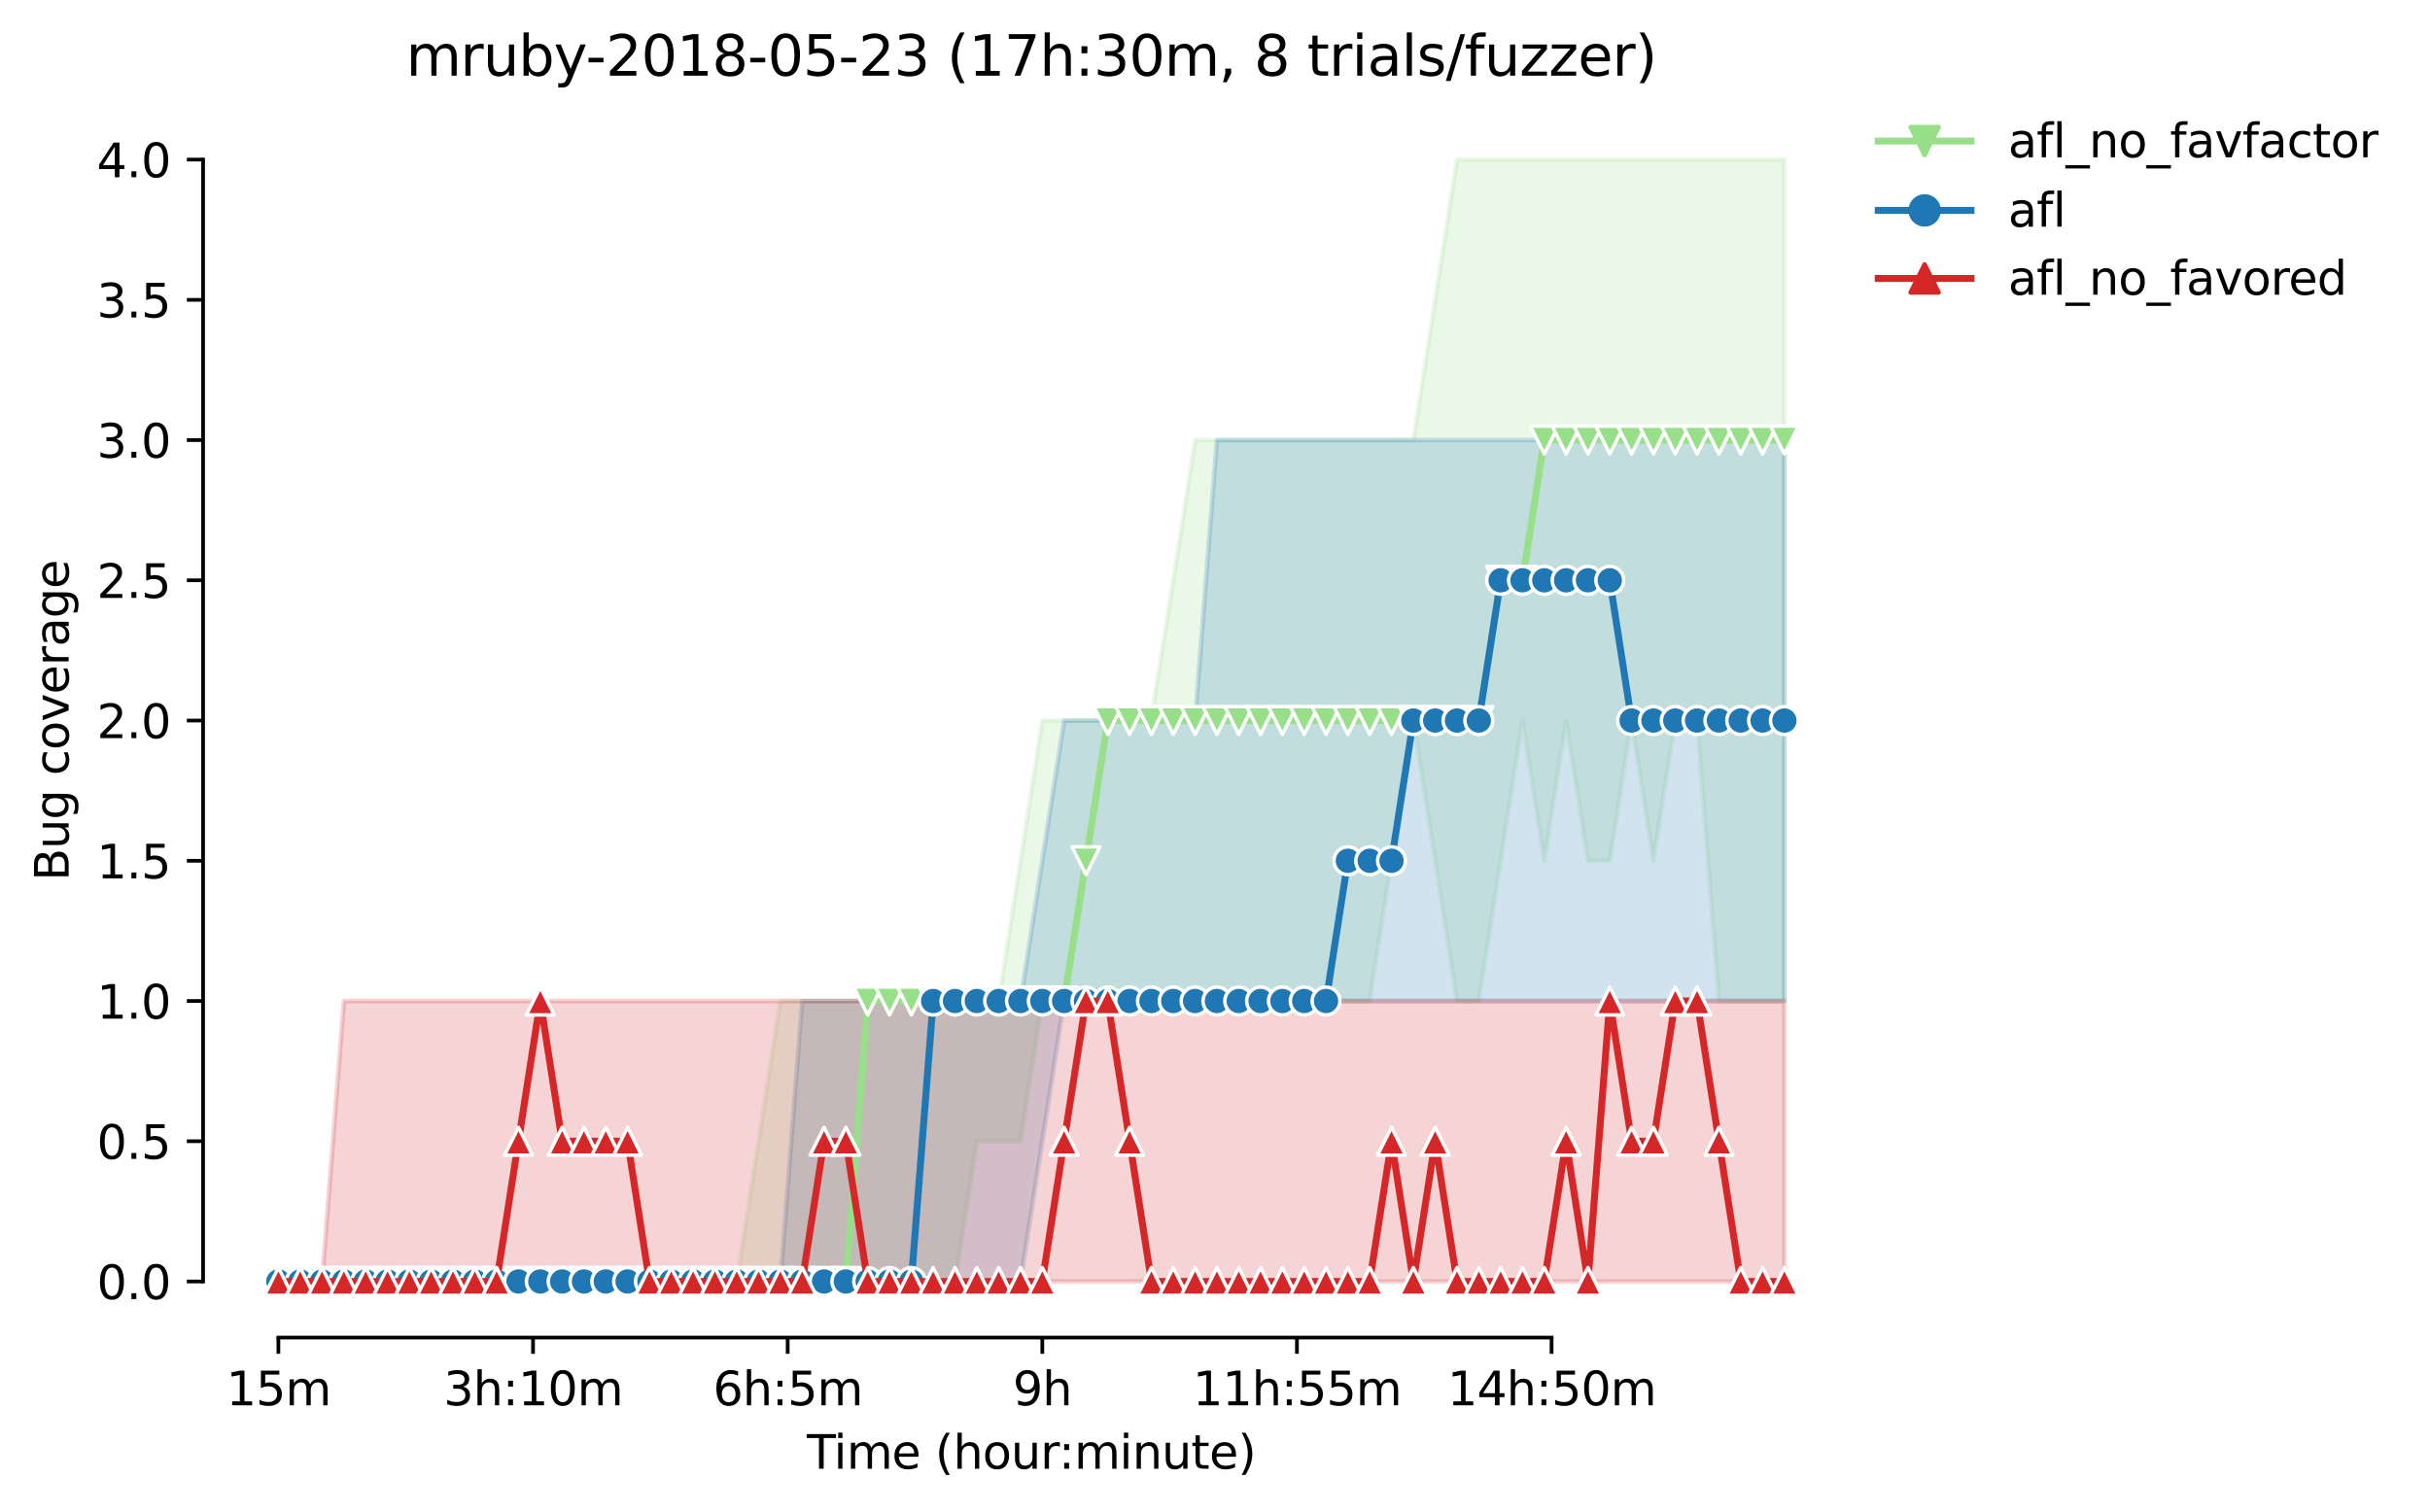 <?xml version="1.0" encoding="utf-8" standalone="no"?>
<!DOCTYPE svg PUBLIC "-//W3C//DTD SVG 1.1//EN"
  "http://www.w3.org/Graphics/SVG/1.1/DTD/svg11.dtd">
<svg height="325.986pt" version="1.1" viewBox="0 0 523.848 325.986" width="523.848pt" xmlns="http://www.w3.org/2000/svg" xmlns:xlink="http://www.w3.org/1999/xlink">
 <defs>
  <style type="text/css">*{stroke-linecap:butt;stroke-linejoin:round;}</style>
 </defs>
 <g id="figure_1">
  <g id="patch_1">
   <path d="M 0 325.986 
L 523.848 325.986 
L 523.848 0 
L 0 0 
z
" style="fill:#ffffff;"/>
  </g>
  <g id="axes_1">
   <g id="patch_2">
    <path d="M 43.781 288.43 
L 400.901 288.43 
L 400.901 22.318 
L 43.781 22.318 
z
" style="fill:#ffffff;"/>
   </g>
   <g id="PolyCollection_1">
    <defs>
     <path d="M 60.014 -49.652 
L 60.014 -49.652 
L 64.719 -49.652 
L 69.424 -49.652 
L 74.129 -49.652 
L 78.835 -49.652 
L 83.54 -49.652 
L 88.245 -49.652 
L 92.95 -49.652 
L 97.655 -49.652 
L 102.36 -49.652 
L 107.065 -49.652 
L 111.77 -49.652 
L 116.476 -49.652 
L 121.181 -49.652 
L 125.886 -49.652 
L 130.591 -49.652 
L 135.296 -49.652 
L 140.001 -49.652 
L 144.706 -49.652 
L 149.412 -49.652 
L 154.117 -49.652 
L 158.822 -49.652 
L 163.527 -49.652 
L 168.232 -49.652 
L 172.937 -49.652 
L 177.642 -49.652 
L 182.348 -49.652 
L 187.053 -49.652 
L 191.758 -49.652 
L 196.463 -49.652 
L 201.168 -49.652 
L 205.873 -49.652 
L 210.578 -79.892 
L 215.284 -79.892 
L 219.989 -79.892 
L 224.694 -110.132 
L 229.399 -110.132 
L 234.104 -110.132 
L 238.809 -110.132 
L 243.514 -110.132 
L 248.22 -110.132 
L 252.925 -110.132 
L 257.63 -110.132 
L 262.335 -110.132 
L 267.04 -110.132 
L 271.745 -110.132 
L 276.45 -110.132 
L 281.155 -110.132 
L 285.861 -110.132 
L 290.566 -110.132 
L 295.271 -110.132 
L 299.976 -140.372 
L 304.681 -170.612 
L 309.386 -140.372 
L 314.091 -110.132 
L 318.797 -110.132 
L 323.502 -140.372 
L 328.207 -170.612 
L 332.912 -140.372 
L 337.617 -170.612 
L 342.322 -140.372 
L 347.027 -140.372 
L 351.733 -170.612 
L 356.438 -140.372 
L 361.143 -170.612 
L 365.848 -170.612 
L 370.553 -110.132 
L 375.258 -110.132 
L 379.963 -110.132 
L 384.669 -110.132 
L 384.669 -291.572 
L 384.669 -291.572 
L 379.963 -291.572 
L 375.258 -291.572 
L 370.553 -291.572 
L 365.848 -291.572 
L 361.143 -291.572 
L 356.438 -291.572 
L 351.733 -291.572 
L 347.027 -291.572 
L 342.322 -291.572 
L 337.617 -291.572 
L 332.912 -291.572 
L 328.207 -291.572 
L 323.502 -291.572 
L 318.797 -291.572 
L 314.091 -291.572 
L 309.386 -261.332 
L 304.681 -231.092 
L 299.976 -231.092 
L 295.271 -231.092 
L 290.566 -231.092 
L 285.861 -231.092 
L 281.155 -231.092 
L 276.45 -231.092 
L 271.745 -231.092 
L 267.04 -231.092 
L 262.335 -231.092 
L 257.63 -231.092 
L 252.925 -200.852 
L 248.22 -171.368 
L 243.514 -170.612 
L 238.809 -170.612 
L 234.104 -170.612 
L 229.399 -170.612 
L 224.694 -170.612 
L 219.989 -140.372 
L 215.284 -110.132 
L 210.578 -110.132 
L 205.873 -110.132 
L 201.168 -110.132 
L 196.463 -110.132 
L 191.758 -110.132 
L 187.053 -110.132 
L 182.348 -110.132 
L 177.642 -110.132 
L 172.937 -110.132 
L 168.232 -110.132 
L 163.527 -79.892 
L 158.822 -49.652 
L 154.117 -49.652 
L 149.412 -49.652 
L 144.706 -49.652 
L 140.001 -49.652 
L 135.296 -49.652 
L 130.591 -49.652 
L 125.886 -49.652 
L 121.181 -49.652 
L 116.476 -49.652 
L 111.77 -49.652 
L 107.065 -49.652 
L 102.36 -49.652 
L 97.655 -49.652 
L 92.95 -49.652 
L 88.245 -49.652 
L 83.54 -49.652 
L 78.835 -49.652 
L 74.129 -49.652 
L 69.424 -49.652 
L 64.719 -49.652 
L 60.014 -49.652 
z
" id="mc09781576e" style="stroke:#98df8a;stroke-opacity:0.2;"/>
    </defs>
    <g clip-path="url(#p98e6ace07f)">
     <use style="fill:#98df8a;fill-opacity:0.2;stroke:#98df8a;stroke-opacity:0.2;" x="0" xlink:href="#mc09781576e" y="325.986"/>
    </g>
   </g>
   <g id="PolyCollection_2">
    <defs>
     <path d="M 60.014 -49.652 
L 60.014 -49.652 
L 64.719 -49.652 
L 69.424 -49.652 
L 74.129 -49.652 
L 78.835 -49.652 
L 83.54 -49.652 
L 88.245 -49.652 
L 92.95 -49.652 
L 97.655 -49.652 
L 102.36 -49.652 
L 107.065 -49.652 
L 111.77 -49.652 
L 116.476 -49.652 
L 121.181 -49.652 
L 125.886 -49.652 
L 130.591 -49.652 
L 135.296 -49.652 
L 140.001 -49.652 
L 144.706 -49.652 
L 149.412 -49.652 
L 154.117 -49.652 
L 158.822 -49.652 
L 163.527 -49.652 
L 168.232 -49.652 
L 172.937 -49.652 
L 177.642 -49.652 
L 182.348 -49.652 
L 187.053 -49.652 
L 191.758 -49.652 
L 196.463 -49.652 
L 201.168 -49.652 
L 205.873 -49.652 
L 210.578 -49.652 
L 215.284 -49.652 
L 219.989 -49.652 
L 224.694 -79.892 
L 229.399 -110.132 
L 234.104 -110.132 
L 238.809 -110.132 
L 243.514 -110.132 
L 248.22 -110.132 
L 252.925 -110.132 
L 257.63 -110.132 
L 262.335 -110.132 
L 267.04 -110.132 
L 271.745 -110.132 
L 276.45 -110.132 
L 281.155 -110.132 
L 285.861 -110.132 
L 290.566 -110.132 
L 295.271 -110.132 
L 299.976 -110.132 
L 304.681 -110.132 
L 309.386 -110.132 
L 314.091 -110.132 
L 318.797 -110.132 
L 323.502 -110.132 
L 328.207 -110.132 
L 332.912 -110.132 
L 337.617 -110.132 
L 342.322 -110.132 
L 347.027 -110.132 
L 351.733 -110.132 
L 356.438 -110.132 
L 361.143 -110.132 
L 365.848 -110.132 
L 370.553 -110.132 
L 375.258 -110.132 
L 379.963 -110.132 
L 384.669 -110.132 
L 384.669 -231.092 
L 384.669 -231.092 
L 379.963 -231.092 
L 375.258 -231.092 
L 370.553 -231.092 
L 365.848 -231.092 
L 361.143 -231.092 
L 356.438 -231.092 
L 351.733 -231.092 
L 347.027 -231.092 
L 342.322 -231.092 
L 337.617 -231.092 
L 332.912 -231.092 
L 328.207 -231.092 
L 323.502 -231.092 
L 318.797 -231.092 
L 314.091 -231.092 
L 309.386 -231.092 
L 304.681 -231.092 
L 299.976 -231.092 
L 295.271 -231.092 
L 290.566 -231.092 
L 285.861 -231.092 
L 281.155 -231.092 
L 276.45 -231.092 
L 271.745 -231.092 
L 267.04 -231.092 
L 262.335 -231.092 
L 257.63 -170.612 
L 252.925 -170.612 
L 248.22 -170.612 
L 243.514 -170.612 
L 238.809 -170.612 
L 234.104 -170.612 
L 229.399 -170.612 
L 224.694 -140.372 
L 219.989 -110.132 
L 215.284 -110.132 
L 210.578 -110.132 
L 205.873 -110.132 
L 201.168 -110.132 
L 196.463 -110.132 
L 191.758 -110.132 
L 187.053 -110.132 
L 182.348 -110.132 
L 177.642 -110.132 
L 172.937 -110.132 
L 168.232 -49.652 
L 163.527 -49.652 
L 158.822 -49.652 
L 154.117 -49.652 
L 149.412 -49.652 
L 144.706 -49.652 
L 140.001 -49.652 
L 135.296 -49.652 
L 130.591 -49.652 
L 125.886 -49.652 
L 121.181 -49.652 
L 116.476 -49.652 
L 111.77 -49.652 
L 107.065 -49.652 
L 102.36 -49.652 
L 97.655 -49.652 
L 92.95 -49.652 
L 88.245 -49.652 
L 83.54 -49.652 
L 78.835 -49.652 
L 74.129 -49.652 
L 69.424 -49.652 
L 64.719 -49.652 
L 60.014 -49.652 
z
" id="m13936645bc" style="stroke:#1f77b4;stroke-opacity:0.2;"/>
    </defs>
    <g clip-path="url(#p98e6ace07f)">
     <use style="fill:#1f77b4;fill-opacity:0.2;stroke:#1f77b4;stroke-opacity:0.2;" x="0" xlink:href="#m13936645bc" y="325.986"/>
    </g>
   </g>
   <g id="PolyCollection_3">
    <defs>
     <path d="M 60.014 -49.652 
L 60.014 -49.652 
L 64.719 -49.652 
L 69.424 -49.652 
L 74.129 -49.652 
L 78.835 -49.652 
L 83.54 -49.652 
L 88.245 -49.652 
L 92.95 -49.652 
L 97.655 -49.652 
L 102.36 -49.652 
L 107.065 -49.652 
L 111.77 -49.652 
L 116.476 -49.652 
L 121.181 -49.652 
L 125.886 -49.652 
L 130.591 -49.652 
L 135.296 -49.652 
L 140.001 -49.652 
L 144.706 -49.652 
L 149.412 -49.652 
L 154.117 -49.652 
L 158.822 -49.652 
L 163.527 -49.652 
L 168.232 -49.652 
L 172.937 -49.652 
L 177.642 -49.652 
L 182.348 -49.652 
L 187.053 -49.652 
L 191.758 -49.652 
L 196.463 -49.652 
L 201.168 -49.652 
L 205.873 -49.652 
L 210.578 -49.652 
L 215.284 -49.652 
L 219.989 -49.652 
L 224.694 -49.652 
L 229.399 -49.652 
L 234.104 -49.652 
L 238.809 -49.652 
L 243.514 -49.652 
L 248.22 -49.652 
L 252.925 -49.652 
L 257.63 -49.652 
L 262.335 -49.652 
L 267.04 -49.652 
L 271.745 -49.652 
L 276.45 -49.652 
L 281.155 -49.652 
L 285.861 -49.652 
L 290.566 -49.652 
L 295.271 -49.652 
L 299.976 -49.652 
L 304.681 -49.652 
L 309.386 -49.652 
L 314.091 -49.652 
L 318.797 -49.652 
L 323.502 -49.652 
L 328.207 -49.652 
L 332.912 -49.652 
L 337.617 -49.652 
L 342.322 -49.652 
L 347.027 -49.652 
L 351.733 -49.652 
L 356.438 -49.652 
L 361.143 -49.652 
L 365.848 -49.652 
L 370.553 -49.652 
L 375.258 -49.652 
L 379.963 -49.652 
L 384.669 -49.652 
L 384.669 -110.132 
L 384.669 -110.132 
L 379.963 -110.132 
L 375.258 -110.132 
L 370.553 -110.132 
L 365.848 -110.132 
L 361.143 -110.132 
L 356.438 -110.132 
L 351.733 -110.132 
L 347.027 -110.132 
L 342.322 -110.132 
L 337.617 -110.132 
L 332.912 -110.132 
L 328.207 -110.132 
L 323.502 -110.132 
L 318.797 -110.132 
L 314.091 -110.132 
L 309.386 -110.132 
L 304.681 -110.132 
L 299.976 -110.132 
L 295.271 -110.132 
L 290.566 -110.132 
L 285.861 -110.132 
L 281.155 -110.132 
L 276.45 -110.132 
L 271.745 -110.132 
L 267.04 -110.132 
L 262.335 -110.132 
L 257.63 -110.132 
L 252.925 -110.132 
L 248.22 -110.132 
L 243.514 -110.132 
L 238.809 -110.132 
L 234.104 -110.132 
L 229.399 -110.132 
L 224.694 -110.132 
L 219.989 -110.132 
L 215.284 -110.132 
L 210.578 -110.132 
L 205.873 -110.132 
L 201.168 -110.132 
L 196.463 -110.132 
L 191.758 -110.132 
L 187.053 -110.132 
L 182.348 -110.132 
L 177.642 -110.132 
L 172.937 -110.132 
L 168.232 -110.132 
L 163.527 -110.132 
L 158.822 -110.132 
L 154.117 -110.132 
L 149.412 -110.132 
L 144.706 -110.132 
L 140.001 -110.132 
L 135.296 -110.132 
L 130.591 -110.132 
L 125.886 -110.132 
L 121.181 -110.132 
L 116.476 -110.132 
L 111.77 -110.132 
L 107.065 -110.132 
L 102.36 -110.132 
L 97.655 -110.132 
L 92.95 -110.132 
L 88.245 -110.132 
L 83.54 -110.132 
L 78.835 -110.132 
L 74.129 -110.132 
L 69.424 -49.652 
L 64.719 -49.652 
L 60.014 -49.652 
z
" id="mc0f036012b" style="stroke:#d62728;stroke-opacity:0.2;"/>
    </defs>
    <g clip-path="url(#p98e6ace07f)">
     <use style="fill:#d62728;fill-opacity:0.2;stroke:#d62728;stroke-opacity:0.2;" x="0" xlink:href="#mc0f036012b" y="325.986"/>
    </g>
   </g>
   <g id="matplotlib.axis_1">
    <g id="xtick_1">
     <g id="line2d_1">
      <defs>
       <path d="M 0 0 
L 0 3.5 
" id="mbcc4aa5547" style="stroke:#000000;stroke-width:0.8;"/>
      </defs>
      <g>
       <use style="stroke:#000000;stroke-width:0.8;" x="60.014" xlink:href="#mbcc4aa5547" y="288.43"/>
      </g>
     </g>
     <g id="text_1">
      <!-- 15m -->
      <g transform="translate(48.781 303.029)scale(0.1 -0.1)">
       <defs>
        <path d="M 794 531 
L 1825 531 
L 1825 4091 
L 703 3866 
L 703 4441 
L 1819 4666 
L 2450 4666 
L 2450 531 
L 3481 531 
L 3481 0 
L 794 0 
L 794 531 
z
" id="DejaVuSans-31" transform="scale(0.016)"/>
        <path d="M 691 4666 
L 3169 4666 
L 3169 4134 
L 1269 4134 
L 1269 2991 
Q 1406 3038 1543 3061 
Q 1681 3084 1819 3084 
Q 2600 3084 3056 2656 
Q 3513 2228 3513 1497 
Q 3513 744 3044 326 
Q 2575 -91 1722 -91 
Q 1428 -91 1123 -41 
Q 819 9 494 109 
L 494 744 
Q 775 591 1075 516 
Q 1375 441 1709 441 
Q 2250 441 2565 725 
Q 2881 1009 2881 1497 
Q 2881 1984 2565 2268 
Q 2250 2553 1709 2553 
Q 1456 2553 1204 2497 
Q 953 2441 691 2322 
L 691 4666 
z
" id="DejaVuSans-35" transform="scale(0.016)"/>
        <path d="M 3328 2828 
Q 3544 3216 3844 3400 
Q 4144 3584 4550 3584 
Q 5097 3584 5394 3201 
Q 5691 2819 5691 2113 
L 5691 0 
L 5113 0 
L 5113 2094 
Q 5113 2597 4934 2840 
Q 4756 3084 4391 3084 
Q 3944 3084 3684 2787 
Q 3425 2491 3425 1978 
L 3425 0 
L 2847 0 
L 2847 2094 
Q 2847 2600 2669 2842 
Q 2491 3084 2119 3084 
Q 1678 3084 1418 2786 
Q 1159 2488 1159 1978 
L 1159 0 
L 581 0 
L 581 3500 
L 1159 3500 
L 1159 2956 
Q 1356 3278 1631 3431 
Q 1906 3584 2284 3584 
Q 2666 3584 2933 3390 
Q 3200 3197 3328 2828 
z
" id="DejaVuSans-6d" transform="scale(0.016)"/>
       </defs>
       <use xlink:href="#DejaVuSans-31"/>
       <use x="63.623" xlink:href="#DejaVuSans-35"/>
       <use x="127.246" xlink:href="#DejaVuSans-6d"/>
      </g>
     </g>
    </g>
    <g id="xtick_2">
     <g id="line2d_2">
      <g>
       <use style="stroke:#000000;stroke-width:0.8;" x="114.907" xlink:href="#mbcc4aa5547" y="288.43"/>
      </g>
     </g>
     <g id="text_2">
      <!-- 3h:10m -->
      <g transform="translate(95.64 303.029)scale(0.1 -0.1)">
       <defs>
        <path d="M 2597 2516 
Q 3050 2419 3304 2112 
Q 3559 1806 3559 1356 
Q 3559 666 3084 287 
Q 2609 -91 1734 -91 
Q 1441 -91 1130 -33 
Q 819 25 488 141 
L 488 750 
Q 750 597 1062 519 
Q 1375 441 1716 441 
Q 2309 441 2620 675 
Q 2931 909 2931 1356 
Q 2931 1769 2642 2001 
Q 2353 2234 1838 2234 
L 1294 2234 
L 1294 2753 
L 1863 2753 
Q 2328 2753 2575 2939 
Q 2822 3125 2822 3475 
Q 2822 3834 2567 4026 
Q 2313 4219 1838 4219 
Q 1578 4219 1281 4162 
Q 984 4106 628 3988 
L 628 4550 
Q 988 4650 1302 4700 
Q 1616 4750 1894 4750 
Q 2613 4750 3031 4423 
Q 3450 4097 3450 3541 
Q 3450 3153 3228 2886 
Q 3006 2619 2597 2516 
z
" id="DejaVuSans-33" transform="scale(0.016)"/>
        <path d="M 3513 2113 
L 3513 0 
L 2938 0 
L 2938 2094 
Q 2938 2591 2744 2837 
Q 2550 3084 2163 3084 
Q 1697 3084 1428 2787 
Q 1159 2491 1159 1978 
L 1159 0 
L 581 0 
L 581 4863 
L 1159 4863 
L 1159 2956 
Q 1366 3272 1645 3428 
Q 1925 3584 2291 3584 
Q 2894 3584 3203 3211 
Q 3513 2838 3513 2113 
z
" id="DejaVuSans-68" transform="scale(0.016)"/>
        <path d="M 750 794 
L 1409 794 
L 1409 0 
L 750 0 
L 750 794 
z
M 750 3309 
L 1409 3309 
L 1409 2516 
L 750 2516 
L 750 3309 
z
" id="DejaVuSans-3a" transform="scale(0.016)"/>
        <path d="M 2034 4250 
Q 1547 4250 1301 3770 
Q 1056 3291 1056 2328 
Q 1056 1369 1301 889 
Q 1547 409 2034 409 
Q 2525 409 2770 889 
Q 3016 1369 3016 2328 
Q 3016 3291 2770 3770 
Q 2525 4250 2034 4250 
z
M 2034 4750 
Q 2819 4750 3233 4129 
Q 3647 3509 3647 2328 
Q 3647 1150 3233 529 
Q 2819 -91 2034 -91 
Q 1250 -91 836 529 
Q 422 1150 422 2328 
Q 422 3509 836 4129 
Q 1250 4750 2034 4750 
z
" id="DejaVuSans-30" transform="scale(0.016)"/>
       </defs>
       <use xlink:href="#DejaVuSans-33"/>
       <use x="63.623" xlink:href="#DejaVuSans-68"/>
       <use x="127.002" xlink:href="#DejaVuSans-3a"/>
       <use x="160.693" xlink:href="#DejaVuSans-31"/>
       <use x="224.316" xlink:href="#DejaVuSans-30"/>
       <use x="287.939" xlink:href="#DejaVuSans-6d"/>
      </g>
     </g>
    </g>
    <g id="xtick_3">
     <g id="line2d_3">
      <g>
       <use style="stroke:#000000;stroke-width:0.8;" x="169.801" xlink:href="#mbcc4aa5547" y="288.43"/>
      </g>
     </g>
     <g id="text_3">
      <!-- 6h:5m -->
      <g transform="translate(153.715 303.029)scale(0.1 -0.1)">
       <defs>
        <path d="M 2113 2584 
Q 1688 2584 1439 2293 
Q 1191 2003 1191 1497 
Q 1191 994 1439 701 
Q 1688 409 2113 409 
Q 2538 409 2786 701 
Q 3034 994 3034 1497 
Q 3034 2003 2786 2293 
Q 2538 2584 2113 2584 
z
M 3366 4563 
L 3366 3988 
Q 3128 4100 2886 4159 
Q 2644 4219 2406 4219 
Q 1781 4219 1451 3797 
Q 1122 3375 1075 2522 
Q 1259 2794 1537 2939 
Q 1816 3084 2150 3084 
Q 2853 3084 3261 2657 
Q 3669 2231 3669 1497 
Q 3669 778 3244 343 
Q 2819 -91 2113 -91 
Q 1303 -91 875 529 
Q 447 1150 447 2328 
Q 447 3434 972 4092 
Q 1497 4750 2381 4750 
Q 2619 4750 2861 4703 
Q 3103 4656 3366 4563 
z
" id="DejaVuSans-36" transform="scale(0.016)"/>
       </defs>
       <use xlink:href="#DejaVuSans-36"/>
       <use x="63.623" xlink:href="#DejaVuSans-68"/>
       <use x="127.002" xlink:href="#DejaVuSans-3a"/>
       <use x="160.693" xlink:href="#DejaVuSans-35"/>
       <use x="224.316" xlink:href="#DejaVuSans-6d"/>
      </g>
     </g>
    </g>
    <g id="xtick_4">
     <g id="line2d_4">
      <g>
       <use style="stroke:#000000;stroke-width:0.8;" x="224.694" xlink:href="#mbcc4aa5547" y="288.43"/>
      </g>
     </g>
     <g id="text_4">
      <!-- 9h -->
      <g transform="translate(218.344 303.029)scale(0.1 -0.1)">
       <defs>
        <path d="M 703 97 
L 703 672 
Q 941 559 1184 500 
Q 1428 441 1663 441 
Q 2288 441 2617 861 
Q 2947 1281 2994 2138 
Q 2813 1869 2534 1725 
Q 2256 1581 1919 1581 
Q 1219 1581 811 2004 
Q 403 2428 403 3163 
Q 403 3881 828 4315 
Q 1253 4750 1959 4750 
Q 2769 4750 3195 4129 
Q 3622 3509 3622 2328 
Q 3622 1225 3098 567 
Q 2575 -91 1691 -91 
Q 1453 -91 1209 -44 
Q 966 3 703 97 
z
M 1959 2075 
Q 2384 2075 2632 2365 
Q 2881 2656 2881 3163 
Q 2881 3666 2632 3958 
Q 2384 4250 1959 4250 
Q 1534 4250 1286 3958 
Q 1038 3666 1038 3163 
Q 1038 2656 1286 2365 
Q 1534 2075 1959 2075 
z
" id="DejaVuSans-39" transform="scale(0.016)"/>
       </defs>
       <use xlink:href="#DejaVuSans-39"/>
       <use x="63.623" xlink:href="#DejaVuSans-68"/>
      </g>
     </g>
    </g>
    <g id="xtick_5">
     <g id="line2d_5">
      <g>
       <use style="stroke:#000000;stroke-width:0.8;" x="279.587" xlink:href="#mbcc4aa5547" y="288.43"/>
      </g>
     </g>
     <g id="text_5">
      <!-- 11h:55m -->
      <g transform="translate(257.139 303.029)scale(0.1 -0.1)">
       <use xlink:href="#DejaVuSans-31"/>
       <use x="63.623" xlink:href="#DejaVuSans-31"/>
       <use x="127.246" xlink:href="#DejaVuSans-68"/>
       <use x="190.625" xlink:href="#DejaVuSans-3a"/>
       <use x="224.316" xlink:href="#DejaVuSans-35"/>
       <use x="287.939" xlink:href="#DejaVuSans-35"/>
       <use x="351.562" xlink:href="#DejaVuSans-6d"/>
      </g>
     </g>
    </g>
    <g id="xtick_6">
     <g id="line2d_6">
      <g>
       <use style="stroke:#000000;stroke-width:0.8;" x="334.48" xlink:href="#mbcc4aa5547" y="288.43"/>
      </g>
     </g>
     <g id="text_6">
      <!-- 14h:50m -->
      <g transform="translate(312.032 303.029)scale(0.1 -0.1)">
       <defs>
        <path d="M 2419 4116 
L 825 1625 
L 2419 1625 
L 2419 4116 
z
M 2253 4666 
L 3047 4666 
L 3047 1625 
L 3713 1625 
L 3713 1100 
L 3047 1100 
L 3047 0 
L 2419 0 
L 2419 1100 
L 313 1100 
L 313 1709 
L 2253 4666 
z
" id="DejaVuSans-34" transform="scale(0.016)"/>
       </defs>
       <use xlink:href="#DejaVuSans-31"/>
       <use x="63.623" xlink:href="#DejaVuSans-34"/>
       <use x="127.246" xlink:href="#DejaVuSans-68"/>
       <use x="190.625" xlink:href="#DejaVuSans-3a"/>
       <use x="224.316" xlink:href="#DejaVuSans-35"/>
       <use x="287.939" xlink:href="#DejaVuSans-30"/>
       <use x="351.562" xlink:href="#DejaVuSans-6d"/>
      </g>
     </g>
    </g>
    <g id="text_7">
     <!-- Time (hour:minute) -->
     <g transform="translate(173.934 316.707)scale(0.1 -0.1)">
      <defs>
       <path d="M -19 4666 
L 3928 4666 
L 3928 4134 
L 2272 4134 
L 2272 0 
L 1638 0 
L 1638 4134 
L -19 4134 
L -19 4666 
z
" id="DejaVuSans-54" transform="scale(0.016)"/>
       <path d="M 603 3500 
L 1178 3500 
L 1178 0 
L 603 0 
L 603 3500 
z
M 603 4863 
L 1178 4863 
L 1178 4134 
L 603 4134 
L 603 4863 
z
" id="DejaVuSans-69" transform="scale(0.016)"/>
       <path d="M 3597 1894 
L 3597 1613 
L 953 1613 
Q 991 1019 1311 708 
Q 1631 397 2203 397 
Q 2534 397 2845 478 
Q 3156 559 3463 722 
L 3463 178 
Q 3153 47 2828 -22 
Q 2503 -91 2169 -91 
Q 1331 -91 842 396 
Q 353 884 353 1716 
Q 353 2575 817 3079 
Q 1281 3584 2069 3584 
Q 2775 3584 3186 3129 
Q 3597 2675 3597 1894 
z
M 3022 2063 
Q 3016 2534 2758 2815 
Q 2500 3097 2075 3097 
Q 1594 3097 1305 2825 
Q 1016 2553 972 2059 
L 3022 2063 
z
" id="DejaVuSans-65" transform="scale(0.016)"/>
       <path id="DejaVuSans-20" transform="scale(0.016)"/>
       <path d="M 1984 4856 
Q 1566 4138 1362 3434 
Q 1159 2731 1159 2009 
Q 1159 1288 1364 580 
Q 1569 -128 1984 -844 
L 1484 -844 
Q 1016 -109 783 600 
Q 550 1309 550 2009 
Q 550 2706 781 3412 
Q 1013 4119 1484 4856 
L 1984 4856 
z
" id="DejaVuSans-28" transform="scale(0.016)"/>
       <path d="M 1959 3097 
Q 1497 3097 1228 2736 
Q 959 2375 959 1747 
Q 959 1119 1226 758 
Q 1494 397 1959 397 
Q 2419 397 2687 759 
Q 2956 1122 2956 1747 
Q 2956 2369 2687 2733 
Q 2419 3097 1959 3097 
z
M 1959 3584 
Q 2709 3584 3137 3096 
Q 3566 2609 3566 1747 
Q 3566 888 3137 398 
Q 2709 -91 1959 -91 
Q 1206 -91 779 398 
Q 353 888 353 1747 
Q 353 2609 779 3096 
Q 1206 3584 1959 3584 
z
" id="DejaVuSans-6f" transform="scale(0.016)"/>
       <path d="M 544 1381 
L 544 3500 
L 1119 3500 
L 1119 1403 
Q 1119 906 1312 657 
Q 1506 409 1894 409 
Q 2359 409 2629 706 
Q 2900 1003 2900 1516 
L 2900 3500 
L 3475 3500 
L 3475 0 
L 2900 0 
L 2900 538 
Q 2691 219 2414 64 
Q 2138 -91 1772 -91 
Q 1169 -91 856 284 
Q 544 659 544 1381 
z
M 1991 3584 
L 1991 3584 
z
" id="DejaVuSans-75" transform="scale(0.016)"/>
       <path d="M 2631 2963 
Q 2534 3019 2420 3045 
Q 2306 3072 2169 3072 
Q 1681 3072 1420 2755 
Q 1159 2438 1159 1844 
L 1159 0 
L 581 0 
L 581 3500 
L 1159 3500 
L 1159 2956 
Q 1341 3275 1631 3429 
Q 1922 3584 2338 3584 
Q 2397 3584 2469 3576 
Q 2541 3569 2628 3553 
L 2631 2963 
z
" id="DejaVuSans-72" transform="scale(0.016)"/>
       <path d="M 3513 2113 
L 3513 0 
L 2938 0 
L 2938 2094 
Q 2938 2591 2744 2837 
Q 2550 3084 2163 3084 
Q 1697 3084 1428 2787 
Q 1159 2491 1159 1978 
L 1159 0 
L 581 0 
L 581 3500 
L 1159 3500 
L 1159 2956 
Q 1366 3272 1645 3428 
Q 1925 3584 2291 3584 
Q 2894 3584 3203 3211 
Q 3513 2838 3513 2113 
z
" id="DejaVuSans-6e" transform="scale(0.016)"/>
       <path d="M 1172 4494 
L 1172 3500 
L 2356 3500 
L 2356 3053 
L 1172 3053 
L 1172 1153 
Q 1172 725 1289 603 
Q 1406 481 1766 481 
L 2356 481 
L 2356 0 
L 1766 0 
Q 1100 0 847 248 
Q 594 497 594 1153 
L 594 3053 
L 172 3053 
L 172 3500 
L 594 3500 
L 594 4494 
L 1172 4494 
z
" id="DejaVuSans-74" transform="scale(0.016)"/>
       <path d="M 513 4856 
L 1013 4856 
Q 1481 4119 1714 3412 
Q 1947 2706 1947 2009 
Q 1947 1309 1714 600 
Q 1481 -109 1013 -844 
L 513 -844 
Q 928 -128 1133 580 
Q 1338 1288 1338 2009 
Q 1338 2731 1133 3434 
Q 928 4138 513 4856 
z
" id="DejaVuSans-29" transform="scale(0.016)"/>
      </defs>
      <use xlink:href="#DejaVuSans-54"/>
      <use x="57.959" xlink:href="#DejaVuSans-69"/>
      <use x="85.742" xlink:href="#DejaVuSans-6d"/>
      <use x="183.154" xlink:href="#DejaVuSans-65"/>
      <use x="244.678" xlink:href="#DejaVuSans-20"/>
      <use x="276.465" xlink:href="#DejaVuSans-28"/>
      <use x="315.479" xlink:href="#DejaVuSans-68"/>
      <use x="378.857" xlink:href="#DejaVuSans-6f"/>
      <use x="440.039" xlink:href="#DejaVuSans-75"/>
      <use x="503.418" xlink:href="#DejaVuSans-72"/>
      <use x="542.781" xlink:href="#DejaVuSans-3a"/>
      <use x="576.473" xlink:href="#DejaVuSans-6d"/>
      <use x="673.885" xlink:href="#DejaVuSans-69"/>
      <use x="701.668" xlink:href="#DejaVuSans-6e"/>
      <use x="765.047" xlink:href="#DejaVuSans-75"/>
      <use x="828.426" xlink:href="#DejaVuSans-74"/>
      <use x="867.635" xlink:href="#DejaVuSans-65"/>
      <use x="929.158" xlink:href="#DejaVuSans-29"/>
     </g>
    </g>
   </g>
   <g id="matplotlib.axis_2">
    <g id="ytick_1">
     <g id="line2d_7">
      <defs>
       <path d="M 0 0 
L -3.5 0 
" id="ma1b9d5ed6d" style="stroke:#000000;stroke-width:0.8;"/>
      </defs>
      <g>
       <use style="stroke:#000000;stroke-width:0.8;" x="43.781" xlink:href="#ma1b9d5ed6d" y="276.334"/>
      </g>
     </g>
     <g id="text_8">
      <!-- 0.0 -->
      <g transform="translate(20.878 280.133)scale(0.1 -0.1)">
       <defs>
        <path d="M 684 794 
L 1344 794 
L 1344 0 
L 684 0 
L 684 794 
z
" id="DejaVuSans-2e" transform="scale(0.016)"/>
       </defs>
       <use xlink:href="#DejaVuSans-30"/>
       <use x="63.623" xlink:href="#DejaVuSans-2e"/>
       <use x="95.41" xlink:href="#DejaVuSans-30"/>
      </g>
     </g>
    </g>
    <g id="ytick_2">
     <g id="line2d_8">
      <g>
       <use style="stroke:#000000;stroke-width:0.8;" x="43.781" xlink:href="#ma1b9d5ed6d" y="246.094"/>
      </g>
     </g>
     <g id="text_9">
      <!-- 0.5 -->
      <g transform="translate(20.878 249.893)scale(0.1 -0.1)">
       <use xlink:href="#DejaVuSans-30"/>
       <use x="63.623" xlink:href="#DejaVuSans-2e"/>
       <use x="95.41" xlink:href="#DejaVuSans-35"/>
      </g>
     </g>
    </g>
    <g id="ytick_3">
     <g id="line2d_9">
      <g>
       <use style="stroke:#000000;stroke-width:0.8;" x="43.781" xlink:href="#ma1b9d5ed6d" y="215.854"/>
      </g>
     </g>
     <g id="text_10">
      <!-- 1.0 -->
      <g transform="translate(20.878 219.653)scale(0.1 -0.1)">
       <use xlink:href="#DejaVuSans-31"/>
       <use x="63.623" xlink:href="#DejaVuSans-2e"/>
       <use x="95.41" xlink:href="#DejaVuSans-30"/>
      </g>
     </g>
    </g>
    <g id="ytick_4">
     <g id="line2d_10">
      <g>
       <use style="stroke:#000000;stroke-width:0.8;" x="43.781" xlink:href="#ma1b9d5ed6d" y="185.614"/>
      </g>
     </g>
     <g id="text_11">
      <!-- 1.5 -->
      <g transform="translate(20.878 189.413)scale(0.1 -0.1)">
       <use xlink:href="#DejaVuSans-31"/>
       <use x="63.623" xlink:href="#DejaVuSans-2e"/>
       <use x="95.41" xlink:href="#DejaVuSans-35"/>
      </g>
     </g>
    </g>
    <g id="ytick_5">
     <g id="line2d_11">
      <g>
       <use style="stroke:#000000;stroke-width:0.8;" x="43.781" xlink:href="#ma1b9d5ed6d" y="155.374"/>
      </g>
     </g>
     <g id="text_12">
      <!-- 2.0 -->
      <g transform="translate(20.878 159.173)scale(0.1 -0.1)">
       <defs>
        <path d="M 1228 531 
L 3431 531 
L 3431 0 
L 469 0 
L 469 531 
Q 828 903 1448 1529 
Q 2069 2156 2228 2338 
Q 2531 2678 2651 2914 
Q 2772 3150 2772 3378 
Q 2772 3750 2511 3984 
Q 2250 4219 1831 4219 
Q 1534 4219 1204 4116 
Q 875 4013 500 3803 
L 500 4441 
Q 881 4594 1212 4672 
Q 1544 4750 1819 4750 
Q 2544 4750 2975 4387 
Q 3406 4025 3406 3419 
Q 3406 3131 3298 2873 
Q 3191 2616 2906 2266 
Q 2828 2175 2409 1742 
Q 1991 1309 1228 531 
z
" id="DejaVuSans-32" transform="scale(0.016)"/>
       </defs>
       <use xlink:href="#DejaVuSans-32"/>
       <use x="63.623" xlink:href="#DejaVuSans-2e"/>
       <use x="95.41" xlink:href="#DejaVuSans-30"/>
      </g>
     </g>
    </g>
    <g id="ytick_6">
     <g id="line2d_12">
      <g>
       <use style="stroke:#000000;stroke-width:0.8;" x="43.781" xlink:href="#ma1b9d5ed6d" y="125.134"/>
      </g>
     </g>
     <g id="text_13">
      <!-- 2.5 -->
      <g transform="translate(20.878 128.933)scale(0.1 -0.1)">
       <use xlink:href="#DejaVuSans-32"/>
       <use x="63.623" xlink:href="#DejaVuSans-2e"/>
       <use x="95.41" xlink:href="#DejaVuSans-35"/>
      </g>
     </g>
    </g>
    <g id="ytick_7">
     <g id="line2d_13">
      <g>
       <use style="stroke:#000000;stroke-width:0.8;" x="43.781" xlink:href="#ma1b9d5ed6d" y="94.894"/>
      </g>
     </g>
     <g id="text_14">
      <!-- 3.0 -->
      <g transform="translate(20.878 98.693)scale(0.1 -0.1)">
       <use xlink:href="#DejaVuSans-33"/>
       <use x="63.623" xlink:href="#DejaVuSans-2e"/>
       <use x="95.41" xlink:href="#DejaVuSans-30"/>
      </g>
     </g>
    </g>
    <g id="ytick_8">
     <g id="line2d_14">
      <g>
       <use style="stroke:#000000;stroke-width:0.8;" x="43.781" xlink:href="#ma1b9d5ed6d" y="64.654"/>
      </g>
     </g>
     <g id="text_15">
      <!-- 3.5 -->
      <g transform="translate(20.878 68.453)scale(0.1 -0.1)">
       <use xlink:href="#DejaVuSans-33"/>
       <use x="63.623" xlink:href="#DejaVuSans-2e"/>
       <use x="95.41" xlink:href="#DejaVuSans-35"/>
      </g>
     </g>
    </g>
    <g id="ytick_9">
     <g id="line2d_15">
      <g>
       <use style="stroke:#000000;stroke-width:0.8;" x="43.781" xlink:href="#ma1b9d5ed6d" y="34.414"/>
      </g>
     </g>
     <g id="text_16">
      <!-- 4.0 -->
      <g transform="translate(20.878 38.213)scale(0.1 -0.1)">
       <use xlink:href="#DejaVuSans-34"/>
       <use x="63.623" xlink:href="#DejaVuSans-2e"/>
       <use x="95.41" xlink:href="#DejaVuSans-30"/>
      </g>
     </g>
    </g>
    <g id="text_17">
     <!-- Bug coverage -->
     <g transform="translate(14.798 189.951)rotate(-90)scale(0.1 -0.1)">
      <defs>
       <path d="M 1259 2228 
L 1259 519 
L 2272 519 
Q 2781 519 3026 730 
Q 3272 941 3272 1375 
Q 3272 1813 3026 2020 
Q 2781 2228 2272 2228 
L 1259 2228 
z
M 1259 4147 
L 1259 2741 
L 2194 2741 
Q 2656 2741 2882 2914 
Q 3109 3088 3109 3444 
Q 3109 3797 2882 3972 
Q 2656 4147 2194 4147 
L 1259 4147 
z
M 628 4666 
L 2241 4666 
Q 2963 4666 3353 4366 
Q 3744 4066 3744 3513 
Q 3744 3084 3544 2831 
Q 3344 2578 2956 2516 
Q 3422 2416 3680 2098 
Q 3938 1781 3938 1306 
Q 3938 681 3513 340 
Q 3088 0 2303 0 
L 628 0 
L 628 4666 
z
" id="DejaVuSans-42" transform="scale(0.016)"/>
       <path d="M 2906 1791 
Q 2906 2416 2648 2759 
Q 2391 3103 1925 3103 
Q 1463 3103 1205 2759 
Q 947 2416 947 1791 
Q 947 1169 1205 825 
Q 1463 481 1925 481 
Q 2391 481 2648 825 
Q 2906 1169 2906 1791 
z
M 3481 434 
Q 3481 -459 3084 -895 
Q 2688 -1331 1869 -1331 
Q 1566 -1331 1297 -1286 
Q 1028 -1241 775 -1147 
L 775 -588 
Q 1028 -725 1275 -790 
Q 1522 -856 1778 -856 
Q 2344 -856 2625 -561 
Q 2906 -266 2906 331 
L 2906 616 
Q 2728 306 2450 153 
Q 2172 0 1784 0 
Q 1141 0 747 490 
Q 353 981 353 1791 
Q 353 2603 747 3093 
Q 1141 3584 1784 3584 
Q 2172 3584 2450 3431 
Q 2728 3278 2906 2969 
L 2906 3500 
L 3481 3500 
L 3481 434 
z
" id="DejaVuSans-67" transform="scale(0.016)"/>
       <path d="M 3122 3366 
L 3122 2828 
Q 2878 2963 2633 3030 
Q 2388 3097 2138 3097 
Q 1578 3097 1268 2742 
Q 959 2388 959 1747 
Q 959 1106 1268 751 
Q 1578 397 2138 397 
Q 2388 397 2633 464 
Q 2878 531 3122 666 
L 3122 134 
Q 2881 22 2623 -34 
Q 2366 -91 2075 -91 
Q 1284 -91 818 406 
Q 353 903 353 1747 
Q 353 2603 823 3093 
Q 1294 3584 2113 3584 
Q 2378 3584 2631 3529 
Q 2884 3475 3122 3366 
z
" id="DejaVuSans-63" transform="scale(0.016)"/>
       <path d="M 191 3500 
L 800 3500 
L 1894 563 
L 2988 3500 
L 3597 3500 
L 2284 0 
L 1503 0 
L 191 3500 
z
" id="DejaVuSans-76" transform="scale(0.016)"/>
       <path d="M 2194 1759 
Q 1497 1759 1228 1600 
Q 959 1441 959 1056 
Q 959 750 1161 570 
Q 1363 391 1709 391 
Q 2188 391 2477 730 
Q 2766 1069 2766 1631 
L 2766 1759 
L 2194 1759 
z
M 3341 1997 
L 3341 0 
L 2766 0 
L 2766 531 
Q 2569 213 2275 61 
Q 1981 -91 1556 -91 
Q 1019 -91 701 211 
Q 384 513 384 1019 
Q 384 1609 779 1909 
Q 1175 2209 1959 2209 
L 2766 2209 
L 2766 2266 
Q 2766 2663 2505 2880 
Q 2244 3097 1772 3097 
Q 1472 3097 1187 3025 
Q 903 2953 641 2809 
L 641 3341 
Q 956 3463 1253 3523 
Q 1550 3584 1831 3584 
Q 2591 3584 2966 3190 
Q 3341 2797 3341 1997 
z
" id="DejaVuSans-61" transform="scale(0.016)"/>
      </defs>
      <use xlink:href="#DejaVuSans-42"/>
      <use x="68.604" xlink:href="#DejaVuSans-75"/>
      <use x="131.982" xlink:href="#DejaVuSans-67"/>
      <use x="195.459" xlink:href="#DejaVuSans-20"/>
      <use x="227.246" xlink:href="#DejaVuSans-63"/>
      <use x="282.227" xlink:href="#DejaVuSans-6f"/>
      <use x="343.408" xlink:href="#DejaVuSans-76"/>
      <use x="402.588" xlink:href="#DejaVuSans-65"/>
      <use x="464.111" xlink:href="#DejaVuSans-72"/>
      <use x="505.225" xlink:href="#DejaVuSans-61"/>
      <use x="566.504" xlink:href="#DejaVuSans-67"/>
      <use x="629.98" xlink:href="#DejaVuSans-65"/>
     </g>
    </g>
   </g>
   <g id="line2d_16">
    <path clip-path="url(#p98e6ace07f)" d="M 60.014 276.334 
L 64.719 276.334 
L 69.424 276.334 
L 74.129 276.334 
L 78.835 276.334 
L 83.54 276.334 
L 88.245 276.334 
L 92.95 276.334 
L 97.655 276.334 
L 102.36 276.334 
L 107.065 276.334 
L 111.77 276.334 
L 116.476 276.334 
L 121.181 276.334 
L 125.886 276.334 
L 130.591 276.334 
L 135.296 276.334 
L 140.001 276.334 
L 144.706 276.334 
L 149.412 276.334 
L 154.117 276.334 
L 158.822 276.334 
L 163.527 276.334 
L 168.232 276.334 
L 172.937 276.334 
L 177.642 276.334 
L 182.348 276.334 
L 187.053 215.854 
L 191.758 215.854 
L 196.463 215.854 
L 201.168 215.854 
L 205.873 215.854 
L 210.578 215.854 
L 215.284 215.854 
L 219.989 215.854 
L 224.694 215.854 
L 229.399 215.854 
L 234.104 185.614 
L 238.809 155.374 
L 243.514 155.374 
L 248.22 155.374 
L 252.925 155.374 
L 257.63 155.374 
L 262.335 155.374 
L 267.04 155.374 
L 271.745 155.374 
L 276.45 155.374 
L 281.155 155.374 
L 285.861 155.374 
L 290.566 155.374 
L 295.271 155.374 
L 299.976 155.374 
L 304.681 155.374 
L 309.386 155.374 
L 314.091 155.374 
L 318.797 155.374 
L 323.502 125.134 
L 328.207 125.134 
L 332.912 94.894 
L 337.617 94.894 
L 342.322 94.894 
L 347.027 94.894 
L 351.733 94.894 
L 356.438 94.894 
L 361.143 94.894 
L 365.848 94.894 
L 370.553 94.894 
L 375.258 94.894 
L 379.963 94.894 
L 384.669 94.894 
" style="fill:none;stroke:#98df8a;stroke-linecap:square;stroke-width:1.5;"/>
    <defs>
     <path d="M -0 3 
L 3 -3 
L -3 -3 
z
" id="m150689dce8" style="stroke:#ffffff;stroke-linejoin:miter;stroke-width:0.75;"/>
    </defs>
    <g clip-path="url(#p98e6ace07f)">
     <use style="fill:#98df8a;stroke:#ffffff;stroke-linejoin:miter;stroke-width:0.75;" x="60.014" xlink:href="#m150689dce8" y="276.334"/>
     <use style="fill:#98df8a;stroke:#ffffff;stroke-linejoin:miter;stroke-width:0.75;" x="64.719" xlink:href="#m150689dce8" y="276.334"/>
     <use style="fill:#98df8a;stroke:#ffffff;stroke-linejoin:miter;stroke-width:0.75;" x="69.424" xlink:href="#m150689dce8" y="276.334"/>
     <use style="fill:#98df8a;stroke:#ffffff;stroke-linejoin:miter;stroke-width:0.75;" x="74.129" xlink:href="#m150689dce8" y="276.334"/>
     <use style="fill:#98df8a;stroke:#ffffff;stroke-linejoin:miter;stroke-width:0.75;" x="78.835" xlink:href="#m150689dce8" y="276.334"/>
     <use style="fill:#98df8a;stroke:#ffffff;stroke-linejoin:miter;stroke-width:0.75;" x="83.54" xlink:href="#m150689dce8" y="276.334"/>
     <use style="fill:#98df8a;stroke:#ffffff;stroke-linejoin:miter;stroke-width:0.75;" x="88.245" xlink:href="#m150689dce8" y="276.334"/>
     <use style="fill:#98df8a;stroke:#ffffff;stroke-linejoin:miter;stroke-width:0.75;" x="92.95" xlink:href="#m150689dce8" y="276.334"/>
     <use style="fill:#98df8a;stroke:#ffffff;stroke-linejoin:miter;stroke-width:0.75;" x="97.655" xlink:href="#m150689dce8" y="276.334"/>
     <use style="fill:#98df8a;stroke:#ffffff;stroke-linejoin:miter;stroke-width:0.75;" x="102.36" xlink:href="#m150689dce8" y="276.334"/>
     <use style="fill:#98df8a;stroke:#ffffff;stroke-linejoin:miter;stroke-width:0.75;" x="107.065" xlink:href="#m150689dce8" y="276.334"/>
     <use style="fill:#98df8a;stroke:#ffffff;stroke-linejoin:miter;stroke-width:0.75;" x="111.77" xlink:href="#m150689dce8" y="276.334"/>
     <use style="fill:#98df8a;stroke:#ffffff;stroke-linejoin:miter;stroke-width:0.75;" x="116.476" xlink:href="#m150689dce8" y="276.334"/>
     <use style="fill:#98df8a;stroke:#ffffff;stroke-linejoin:miter;stroke-width:0.75;" x="121.181" xlink:href="#m150689dce8" y="276.334"/>
     <use style="fill:#98df8a;stroke:#ffffff;stroke-linejoin:miter;stroke-width:0.75;" x="125.886" xlink:href="#m150689dce8" y="276.334"/>
     <use style="fill:#98df8a;stroke:#ffffff;stroke-linejoin:miter;stroke-width:0.75;" x="130.591" xlink:href="#m150689dce8" y="276.334"/>
     <use style="fill:#98df8a;stroke:#ffffff;stroke-linejoin:miter;stroke-width:0.75;" x="135.296" xlink:href="#m150689dce8" y="276.334"/>
     <use style="fill:#98df8a;stroke:#ffffff;stroke-linejoin:miter;stroke-width:0.75;" x="140.001" xlink:href="#m150689dce8" y="276.334"/>
     <use style="fill:#98df8a;stroke:#ffffff;stroke-linejoin:miter;stroke-width:0.75;" x="144.706" xlink:href="#m150689dce8" y="276.334"/>
     <use style="fill:#98df8a;stroke:#ffffff;stroke-linejoin:miter;stroke-width:0.75;" x="149.412" xlink:href="#m150689dce8" y="276.334"/>
     <use style="fill:#98df8a;stroke:#ffffff;stroke-linejoin:miter;stroke-width:0.75;" x="154.117" xlink:href="#m150689dce8" y="276.334"/>
     <use style="fill:#98df8a;stroke:#ffffff;stroke-linejoin:miter;stroke-width:0.75;" x="158.822" xlink:href="#m150689dce8" y="276.334"/>
     <use style="fill:#98df8a;stroke:#ffffff;stroke-linejoin:miter;stroke-width:0.75;" x="163.527" xlink:href="#m150689dce8" y="276.334"/>
     <use style="fill:#98df8a;stroke:#ffffff;stroke-linejoin:miter;stroke-width:0.75;" x="168.232" xlink:href="#m150689dce8" y="276.334"/>
     <use style="fill:#98df8a;stroke:#ffffff;stroke-linejoin:miter;stroke-width:0.75;" x="172.937" xlink:href="#m150689dce8" y="276.334"/>
     <use style="fill:#98df8a;stroke:#ffffff;stroke-linejoin:miter;stroke-width:0.75;" x="177.642" xlink:href="#m150689dce8" y="276.334"/>
     <use style="fill:#98df8a;stroke:#ffffff;stroke-linejoin:miter;stroke-width:0.75;" x="182.348" xlink:href="#m150689dce8" y="276.334"/>
     <use style="fill:#98df8a;stroke:#ffffff;stroke-linejoin:miter;stroke-width:0.75;" x="187.053" xlink:href="#m150689dce8" y="215.854"/>
     <use style="fill:#98df8a;stroke:#ffffff;stroke-linejoin:miter;stroke-width:0.75;" x="191.758" xlink:href="#m150689dce8" y="215.854"/>
     <use style="fill:#98df8a;stroke:#ffffff;stroke-linejoin:miter;stroke-width:0.75;" x="196.463" xlink:href="#m150689dce8" y="215.854"/>
     <use style="fill:#98df8a;stroke:#ffffff;stroke-linejoin:miter;stroke-width:0.75;" x="201.168" xlink:href="#m150689dce8" y="215.854"/>
     <use style="fill:#98df8a;stroke:#ffffff;stroke-linejoin:miter;stroke-width:0.75;" x="205.873" xlink:href="#m150689dce8" y="215.854"/>
     <use style="fill:#98df8a;stroke:#ffffff;stroke-linejoin:miter;stroke-width:0.75;" x="210.578" xlink:href="#m150689dce8" y="215.854"/>
     <use style="fill:#98df8a;stroke:#ffffff;stroke-linejoin:miter;stroke-width:0.75;" x="215.284" xlink:href="#m150689dce8" y="215.854"/>
     <use style="fill:#98df8a;stroke:#ffffff;stroke-linejoin:miter;stroke-width:0.75;" x="219.989" xlink:href="#m150689dce8" y="215.854"/>
     <use style="fill:#98df8a;stroke:#ffffff;stroke-linejoin:miter;stroke-width:0.75;" x="224.694" xlink:href="#m150689dce8" y="215.854"/>
     <use style="fill:#98df8a;stroke:#ffffff;stroke-linejoin:miter;stroke-width:0.75;" x="229.399" xlink:href="#m150689dce8" y="215.854"/>
     <use style="fill:#98df8a;stroke:#ffffff;stroke-linejoin:miter;stroke-width:0.75;" x="234.104" xlink:href="#m150689dce8" y="185.614"/>
     <use style="fill:#98df8a;stroke:#ffffff;stroke-linejoin:miter;stroke-width:0.75;" x="238.809" xlink:href="#m150689dce8" y="155.374"/>
     <use style="fill:#98df8a;stroke:#ffffff;stroke-linejoin:miter;stroke-width:0.75;" x="243.514" xlink:href="#m150689dce8" y="155.374"/>
     <use style="fill:#98df8a;stroke:#ffffff;stroke-linejoin:miter;stroke-width:0.75;" x="248.22" xlink:href="#m150689dce8" y="155.374"/>
     <use style="fill:#98df8a;stroke:#ffffff;stroke-linejoin:miter;stroke-width:0.75;" x="252.925" xlink:href="#m150689dce8" y="155.374"/>
     <use style="fill:#98df8a;stroke:#ffffff;stroke-linejoin:miter;stroke-width:0.75;" x="257.63" xlink:href="#m150689dce8" y="155.374"/>
     <use style="fill:#98df8a;stroke:#ffffff;stroke-linejoin:miter;stroke-width:0.75;" x="262.335" xlink:href="#m150689dce8" y="155.374"/>
     <use style="fill:#98df8a;stroke:#ffffff;stroke-linejoin:miter;stroke-width:0.75;" x="267.04" xlink:href="#m150689dce8" y="155.374"/>
     <use style="fill:#98df8a;stroke:#ffffff;stroke-linejoin:miter;stroke-width:0.75;" x="271.745" xlink:href="#m150689dce8" y="155.374"/>
     <use style="fill:#98df8a;stroke:#ffffff;stroke-linejoin:miter;stroke-width:0.75;" x="276.45" xlink:href="#m150689dce8" y="155.374"/>
     <use style="fill:#98df8a;stroke:#ffffff;stroke-linejoin:miter;stroke-width:0.75;" x="281.155" xlink:href="#m150689dce8" y="155.374"/>
     <use style="fill:#98df8a;stroke:#ffffff;stroke-linejoin:miter;stroke-width:0.75;" x="285.861" xlink:href="#m150689dce8" y="155.374"/>
     <use style="fill:#98df8a;stroke:#ffffff;stroke-linejoin:miter;stroke-width:0.75;" x="290.566" xlink:href="#m150689dce8" y="155.374"/>
     <use style="fill:#98df8a;stroke:#ffffff;stroke-linejoin:miter;stroke-width:0.75;" x="295.271" xlink:href="#m150689dce8" y="155.374"/>
     <use style="fill:#98df8a;stroke:#ffffff;stroke-linejoin:miter;stroke-width:0.75;" x="299.976" xlink:href="#m150689dce8" y="155.374"/>
     <use style="fill:#98df8a;stroke:#ffffff;stroke-linejoin:miter;stroke-width:0.75;" x="304.681" xlink:href="#m150689dce8" y="155.374"/>
     <use style="fill:#98df8a;stroke:#ffffff;stroke-linejoin:miter;stroke-width:0.75;" x="309.386" xlink:href="#m150689dce8" y="155.374"/>
     <use style="fill:#98df8a;stroke:#ffffff;stroke-linejoin:miter;stroke-width:0.75;" x="314.091" xlink:href="#m150689dce8" y="155.374"/>
     <use style="fill:#98df8a;stroke:#ffffff;stroke-linejoin:miter;stroke-width:0.75;" x="318.797" xlink:href="#m150689dce8" y="155.374"/>
     <use style="fill:#98df8a;stroke:#ffffff;stroke-linejoin:miter;stroke-width:0.75;" x="323.502" xlink:href="#m150689dce8" y="125.134"/>
     <use style="fill:#98df8a;stroke:#ffffff;stroke-linejoin:miter;stroke-width:0.75;" x="328.207" xlink:href="#m150689dce8" y="125.134"/>
     <use style="fill:#98df8a;stroke:#ffffff;stroke-linejoin:miter;stroke-width:0.75;" x="332.912" xlink:href="#m150689dce8" y="94.894"/>
     <use style="fill:#98df8a;stroke:#ffffff;stroke-linejoin:miter;stroke-width:0.75;" x="337.617" xlink:href="#m150689dce8" y="94.894"/>
     <use style="fill:#98df8a;stroke:#ffffff;stroke-linejoin:miter;stroke-width:0.75;" x="342.322" xlink:href="#m150689dce8" y="94.894"/>
     <use style="fill:#98df8a;stroke:#ffffff;stroke-linejoin:miter;stroke-width:0.75;" x="347.027" xlink:href="#m150689dce8" y="94.894"/>
     <use style="fill:#98df8a;stroke:#ffffff;stroke-linejoin:miter;stroke-width:0.75;" x="351.733" xlink:href="#m150689dce8" y="94.894"/>
     <use style="fill:#98df8a;stroke:#ffffff;stroke-linejoin:miter;stroke-width:0.75;" x="356.438" xlink:href="#m150689dce8" y="94.894"/>
     <use style="fill:#98df8a;stroke:#ffffff;stroke-linejoin:miter;stroke-width:0.75;" x="361.143" xlink:href="#m150689dce8" y="94.894"/>
     <use style="fill:#98df8a;stroke:#ffffff;stroke-linejoin:miter;stroke-width:0.75;" x="365.848" xlink:href="#m150689dce8" y="94.894"/>
     <use style="fill:#98df8a;stroke:#ffffff;stroke-linejoin:miter;stroke-width:0.75;" x="370.553" xlink:href="#m150689dce8" y="94.894"/>
     <use style="fill:#98df8a;stroke:#ffffff;stroke-linejoin:miter;stroke-width:0.75;" x="375.258" xlink:href="#m150689dce8" y="94.894"/>
     <use style="fill:#98df8a;stroke:#ffffff;stroke-linejoin:miter;stroke-width:0.75;" x="379.963" xlink:href="#m150689dce8" y="94.894"/>
     <use style="fill:#98df8a;stroke:#ffffff;stroke-linejoin:miter;stroke-width:0.75;" x="384.669" xlink:href="#m150689dce8" y="94.894"/>
    </g>
   </g>
   <g id="line2d_17">
    <path clip-path="url(#p98e6ace07f)" d="M 60.014 276.334 
L 64.719 276.334 
L 69.424 276.334 
L 74.129 276.334 
L 78.835 276.334 
L 83.54 276.334 
L 88.245 276.334 
L 92.95 276.334 
L 97.655 276.334 
L 102.36 276.334 
L 107.065 276.334 
L 111.77 276.334 
L 116.476 276.334 
L 121.181 276.334 
L 125.886 276.334 
L 130.591 276.334 
L 135.296 276.334 
L 140.001 276.334 
L 144.706 276.334 
L 149.412 276.334 
L 154.117 276.334 
L 158.822 276.334 
L 163.527 276.334 
L 168.232 276.334 
L 172.937 276.334 
L 177.642 276.334 
L 182.348 276.334 
L 187.053 276.334 
L 191.758 276.334 
L 196.463 276.334 
L 201.168 215.854 
L 205.873 215.854 
L 210.578 215.854 
L 215.284 215.854 
L 219.989 215.854 
L 224.694 215.854 
L 229.399 215.854 
L 234.104 215.854 
L 238.809 215.854 
L 243.514 215.854 
L 248.22 215.854 
L 252.925 215.854 
L 257.63 215.854 
L 262.335 215.854 
L 267.04 215.854 
L 271.745 215.854 
L 276.45 215.854 
L 281.155 215.854 
L 285.861 215.854 
L 290.566 185.614 
L 295.271 185.614 
L 299.976 185.614 
L 304.681 155.374 
L 309.386 155.374 
L 314.091 155.374 
L 318.797 155.374 
L 323.502 125.134 
L 328.207 125.134 
L 332.912 125.134 
L 337.617 125.134 
L 342.322 125.134 
L 347.027 125.134 
L 351.733 155.374 
L 356.438 155.374 
L 361.143 155.374 
L 365.848 155.374 
L 370.553 155.374 
L 375.258 155.374 
L 379.963 155.374 
L 384.669 155.374 
" style="fill:none;stroke:#1f77b4;stroke-linecap:square;stroke-width:1.5;"/>
    <defs>
     <path d="M 0 3 
C 0.796 3 1.559 2.684 2.121 2.121 
C 2.684 1.559 3 0.796 3 0 
C 3 -0.796 2.684 -1.559 2.121 -2.121 
C 1.559 -2.684 0.796 -3 0 -3 
C -0.796 -3 -1.559 -2.684 -2.121 -2.121 
C -2.684 -1.559 -3 -0.796 -3 0 
C -3 0.796 -2.684 1.559 -2.121 2.121 
C -1.559 2.684 -0.796 3 0 3 
z
" id="m966198444e" style="stroke:#ffffff;stroke-width:0.75;"/>
    </defs>
    <g clip-path="url(#p98e6ace07f)">
     <use style="fill:#1f77b4;stroke:#ffffff;stroke-width:0.75;" x="60.014" xlink:href="#m966198444e" y="276.334"/>
     <use style="fill:#1f77b4;stroke:#ffffff;stroke-width:0.75;" x="64.719" xlink:href="#m966198444e" y="276.334"/>
     <use style="fill:#1f77b4;stroke:#ffffff;stroke-width:0.75;" x="69.424" xlink:href="#m966198444e" y="276.334"/>
     <use style="fill:#1f77b4;stroke:#ffffff;stroke-width:0.75;" x="74.129" xlink:href="#m966198444e" y="276.334"/>
     <use style="fill:#1f77b4;stroke:#ffffff;stroke-width:0.75;" x="78.835" xlink:href="#m966198444e" y="276.334"/>
     <use style="fill:#1f77b4;stroke:#ffffff;stroke-width:0.75;" x="83.54" xlink:href="#m966198444e" y="276.334"/>
     <use style="fill:#1f77b4;stroke:#ffffff;stroke-width:0.75;" x="88.245" xlink:href="#m966198444e" y="276.334"/>
     <use style="fill:#1f77b4;stroke:#ffffff;stroke-width:0.75;" x="92.95" xlink:href="#m966198444e" y="276.334"/>
     <use style="fill:#1f77b4;stroke:#ffffff;stroke-width:0.75;" x="97.655" xlink:href="#m966198444e" y="276.334"/>
     <use style="fill:#1f77b4;stroke:#ffffff;stroke-width:0.75;" x="102.36" xlink:href="#m966198444e" y="276.334"/>
     <use style="fill:#1f77b4;stroke:#ffffff;stroke-width:0.75;" x="107.065" xlink:href="#m966198444e" y="276.334"/>
     <use style="fill:#1f77b4;stroke:#ffffff;stroke-width:0.75;" x="111.77" xlink:href="#m966198444e" y="276.334"/>
     <use style="fill:#1f77b4;stroke:#ffffff;stroke-width:0.75;" x="116.476" xlink:href="#m966198444e" y="276.334"/>
     <use style="fill:#1f77b4;stroke:#ffffff;stroke-width:0.75;" x="121.181" xlink:href="#m966198444e" y="276.334"/>
     <use style="fill:#1f77b4;stroke:#ffffff;stroke-width:0.75;" x="125.886" xlink:href="#m966198444e" y="276.334"/>
     <use style="fill:#1f77b4;stroke:#ffffff;stroke-width:0.75;" x="130.591" xlink:href="#m966198444e" y="276.334"/>
     <use style="fill:#1f77b4;stroke:#ffffff;stroke-width:0.75;" x="135.296" xlink:href="#m966198444e" y="276.334"/>
     <use style="fill:#1f77b4;stroke:#ffffff;stroke-width:0.75;" x="140.001" xlink:href="#m966198444e" y="276.334"/>
     <use style="fill:#1f77b4;stroke:#ffffff;stroke-width:0.75;" x="144.706" xlink:href="#m966198444e" y="276.334"/>
     <use style="fill:#1f77b4;stroke:#ffffff;stroke-width:0.75;" x="149.412" xlink:href="#m966198444e" y="276.334"/>
     <use style="fill:#1f77b4;stroke:#ffffff;stroke-width:0.75;" x="154.117" xlink:href="#m966198444e" y="276.334"/>
     <use style="fill:#1f77b4;stroke:#ffffff;stroke-width:0.75;" x="158.822" xlink:href="#m966198444e" y="276.334"/>
     <use style="fill:#1f77b4;stroke:#ffffff;stroke-width:0.75;" x="163.527" xlink:href="#m966198444e" y="276.334"/>
     <use style="fill:#1f77b4;stroke:#ffffff;stroke-width:0.75;" x="168.232" xlink:href="#m966198444e" y="276.334"/>
     <use style="fill:#1f77b4;stroke:#ffffff;stroke-width:0.75;" x="172.937" xlink:href="#m966198444e" y="276.334"/>
     <use style="fill:#1f77b4;stroke:#ffffff;stroke-width:0.75;" x="177.642" xlink:href="#m966198444e" y="276.334"/>
     <use style="fill:#1f77b4;stroke:#ffffff;stroke-width:0.75;" x="182.348" xlink:href="#m966198444e" y="276.334"/>
     <use style="fill:#1f77b4;stroke:#ffffff;stroke-width:0.75;" x="187.053" xlink:href="#m966198444e" y="276.334"/>
     <use style="fill:#1f77b4;stroke:#ffffff;stroke-width:0.75;" x="191.758" xlink:href="#m966198444e" y="276.334"/>
     <use style="fill:#1f77b4;stroke:#ffffff;stroke-width:0.75;" x="196.463" xlink:href="#m966198444e" y="276.334"/>
     <use style="fill:#1f77b4;stroke:#ffffff;stroke-width:0.75;" x="201.168" xlink:href="#m966198444e" y="215.854"/>
     <use style="fill:#1f77b4;stroke:#ffffff;stroke-width:0.75;" x="205.873" xlink:href="#m966198444e" y="215.854"/>
     <use style="fill:#1f77b4;stroke:#ffffff;stroke-width:0.75;" x="210.578" xlink:href="#m966198444e" y="215.854"/>
     <use style="fill:#1f77b4;stroke:#ffffff;stroke-width:0.75;" x="215.284" xlink:href="#m966198444e" y="215.854"/>
     <use style="fill:#1f77b4;stroke:#ffffff;stroke-width:0.75;" x="219.989" xlink:href="#m966198444e" y="215.854"/>
     <use style="fill:#1f77b4;stroke:#ffffff;stroke-width:0.75;" x="224.694" xlink:href="#m966198444e" y="215.854"/>
     <use style="fill:#1f77b4;stroke:#ffffff;stroke-width:0.75;" x="229.399" xlink:href="#m966198444e" y="215.854"/>
     <use style="fill:#1f77b4;stroke:#ffffff;stroke-width:0.75;" x="234.104" xlink:href="#m966198444e" y="215.854"/>
     <use style="fill:#1f77b4;stroke:#ffffff;stroke-width:0.75;" x="238.809" xlink:href="#m966198444e" y="215.854"/>
     <use style="fill:#1f77b4;stroke:#ffffff;stroke-width:0.75;" x="243.514" xlink:href="#m966198444e" y="215.854"/>
     <use style="fill:#1f77b4;stroke:#ffffff;stroke-width:0.75;" x="248.22" xlink:href="#m966198444e" y="215.854"/>
     <use style="fill:#1f77b4;stroke:#ffffff;stroke-width:0.75;" x="252.925" xlink:href="#m966198444e" y="215.854"/>
     <use style="fill:#1f77b4;stroke:#ffffff;stroke-width:0.75;" x="257.63" xlink:href="#m966198444e" y="215.854"/>
     <use style="fill:#1f77b4;stroke:#ffffff;stroke-width:0.75;" x="262.335" xlink:href="#m966198444e" y="215.854"/>
     <use style="fill:#1f77b4;stroke:#ffffff;stroke-width:0.75;" x="267.04" xlink:href="#m966198444e" y="215.854"/>
     <use style="fill:#1f77b4;stroke:#ffffff;stroke-width:0.75;" x="271.745" xlink:href="#m966198444e" y="215.854"/>
     <use style="fill:#1f77b4;stroke:#ffffff;stroke-width:0.75;" x="276.45" xlink:href="#m966198444e" y="215.854"/>
     <use style="fill:#1f77b4;stroke:#ffffff;stroke-width:0.75;" x="281.155" xlink:href="#m966198444e" y="215.854"/>
     <use style="fill:#1f77b4;stroke:#ffffff;stroke-width:0.75;" x="285.861" xlink:href="#m966198444e" y="215.854"/>
     <use style="fill:#1f77b4;stroke:#ffffff;stroke-width:0.75;" x="290.566" xlink:href="#m966198444e" y="185.614"/>
     <use style="fill:#1f77b4;stroke:#ffffff;stroke-width:0.75;" x="295.271" xlink:href="#m966198444e" y="185.614"/>
     <use style="fill:#1f77b4;stroke:#ffffff;stroke-width:0.75;" x="299.976" xlink:href="#m966198444e" y="185.614"/>
     <use style="fill:#1f77b4;stroke:#ffffff;stroke-width:0.75;" x="304.681" xlink:href="#m966198444e" y="155.374"/>
     <use style="fill:#1f77b4;stroke:#ffffff;stroke-width:0.75;" x="309.386" xlink:href="#m966198444e" y="155.374"/>
     <use style="fill:#1f77b4;stroke:#ffffff;stroke-width:0.75;" x="314.091" xlink:href="#m966198444e" y="155.374"/>
     <use style="fill:#1f77b4;stroke:#ffffff;stroke-width:0.75;" x="318.797" xlink:href="#m966198444e" y="155.374"/>
     <use style="fill:#1f77b4;stroke:#ffffff;stroke-width:0.75;" x="323.502" xlink:href="#m966198444e" y="125.134"/>
     <use style="fill:#1f77b4;stroke:#ffffff;stroke-width:0.75;" x="328.207" xlink:href="#m966198444e" y="125.134"/>
     <use style="fill:#1f77b4;stroke:#ffffff;stroke-width:0.75;" x="332.912" xlink:href="#m966198444e" y="125.134"/>
     <use style="fill:#1f77b4;stroke:#ffffff;stroke-width:0.75;" x="337.617" xlink:href="#m966198444e" y="125.134"/>
     <use style="fill:#1f77b4;stroke:#ffffff;stroke-width:0.75;" x="342.322" xlink:href="#m966198444e" y="125.134"/>
     <use style="fill:#1f77b4;stroke:#ffffff;stroke-width:0.75;" x="347.027" xlink:href="#m966198444e" y="125.134"/>
     <use style="fill:#1f77b4;stroke:#ffffff;stroke-width:0.75;" x="351.733" xlink:href="#m966198444e" y="155.374"/>
     <use style="fill:#1f77b4;stroke:#ffffff;stroke-width:0.75;" x="356.438" xlink:href="#m966198444e" y="155.374"/>
     <use style="fill:#1f77b4;stroke:#ffffff;stroke-width:0.75;" x="361.143" xlink:href="#m966198444e" y="155.374"/>
     <use style="fill:#1f77b4;stroke:#ffffff;stroke-width:0.75;" x="365.848" xlink:href="#m966198444e" y="155.374"/>
     <use style="fill:#1f77b4;stroke:#ffffff;stroke-width:0.75;" x="370.553" xlink:href="#m966198444e" y="155.374"/>
     <use style="fill:#1f77b4;stroke:#ffffff;stroke-width:0.75;" x="375.258" xlink:href="#m966198444e" y="155.374"/>
     <use style="fill:#1f77b4;stroke:#ffffff;stroke-width:0.75;" x="379.963" xlink:href="#m966198444e" y="155.374"/>
     <use style="fill:#1f77b4;stroke:#ffffff;stroke-width:0.75;" x="384.669" xlink:href="#m966198444e" y="155.374"/>
    </g>
   </g>
   <g id="line2d_18">
    <path clip-path="url(#p98e6ace07f)" d="M 60.014 276.334 
L 64.719 276.334 
L 69.424 276.334 
L 74.129 276.334 
L 78.835 276.334 
L 83.54 276.334 
L 88.245 276.334 
L 92.95 276.334 
L 97.655 276.334 
L 102.36 276.334 
L 107.065 276.334 
L 111.77 246.094 
L 116.476 215.854 
L 121.181 246.094 
L 125.886 246.094 
L 130.591 246.094 
L 135.296 246.094 
L 140.001 276.334 
L 144.706 276.334 
L 149.412 276.334 
L 154.117 276.334 
L 158.822 276.334 
L 163.527 276.334 
L 168.232 276.334 
L 172.937 276.334 
L 177.642 246.094 
L 182.348 246.094 
L 187.053 276.334 
L 191.758 276.334 
L 196.463 276.334 
L 201.168 276.334 
L 205.873 276.334 
L 210.578 276.334 
L 215.284 276.334 
L 219.989 276.334 
L 224.694 276.334 
L 229.399 246.094 
L 234.104 215.854 
L 238.809 215.854 
L 243.514 246.094 
L 248.22 276.334 
L 252.925 276.334 
L 257.63 276.334 
L 262.335 276.334 
L 267.04 276.334 
L 271.745 276.334 
L 276.45 276.334 
L 281.155 276.334 
L 285.861 276.334 
L 290.566 276.334 
L 295.271 276.334 
L 299.976 246.094 
L 304.681 276.334 
L 309.386 246.094 
L 314.091 276.334 
L 318.797 276.334 
L 323.502 276.334 
L 328.207 276.334 
L 332.912 276.334 
L 337.617 246.094 
L 342.322 276.334 
L 347.027 215.854 
L 351.733 246.094 
L 356.438 246.094 
L 361.143 215.854 
L 365.848 215.854 
L 370.553 246.094 
L 375.258 276.334 
L 379.963 276.334 
L 384.669 276.334 
" style="fill:none;stroke:#d62728;stroke-linecap:square;stroke-width:1.5;"/>
    <defs>
     <path d="M 0 -3 
L -3 3 
L 3 3 
z
" id="mb2532b6fac" style="stroke:#ffffff;stroke-linejoin:miter;stroke-width:0.75;"/>
    </defs>
    <g clip-path="url(#p98e6ace07f)">
     <use style="fill:#d62728;stroke:#ffffff;stroke-linejoin:miter;stroke-width:0.75;" x="60.014" xlink:href="#mb2532b6fac" y="276.334"/>
     <use style="fill:#d62728;stroke:#ffffff;stroke-linejoin:miter;stroke-width:0.75;" x="64.719" xlink:href="#mb2532b6fac" y="276.334"/>
     <use style="fill:#d62728;stroke:#ffffff;stroke-linejoin:miter;stroke-width:0.75;" x="69.424" xlink:href="#mb2532b6fac" y="276.334"/>
     <use style="fill:#d62728;stroke:#ffffff;stroke-linejoin:miter;stroke-width:0.75;" x="74.129" xlink:href="#mb2532b6fac" y="276.334"/>
     <use style="fill:#d62728;stroke:#ffffff;stroke-linejoin:miter;stroke-width:0.75;" x="78.835" xlink:href="#mb2532b6fac" y="276.334"/>
     <use style="fill:#d62728;stroke:#ffffff;stroke-linejoin:miter;stroke-width:0.75;" x="83.54" xlink:href="#mb2532b6fac" y="276.334"/>
     <use style="fill:#d62728;stroke:#ffffff;stroke-linejoin:miter;stroke-width:0.75;" x="88.245" xlink:href="#mb2532b6fac" y="276.334"/>
     <use style="fill:#d62728;stroke:#ffffff;stroke-linejoin:miter;stroke-width:0.75;" x="92.95" xlink:href="#mb2532b6fac" y="276.334"/>
     <use style="fill:#d62728;stroke:#ffffff;stroke-linejoin:miter;stroke-width:0.75;" x="97.655" xlink:href="#mb2532b6fac" y="276.334"/>
     <use style="fill:#d62728;stroke:#ffffff;stroke-linejoin:miter;stroke-width:0.75;" x="102.36" xlink:href="#mb2532b6fac" y="276.334"/>
     <use style="fill:#d62728;stroke:#ffffff;stroke-linejoin:miter;stroke-width:0.75;" x="107.065" xlink:href="#mb2532b6fac" y="276.334"/>
     <use style="fill:#d62728;stroke:#ffffff;stroke-linejoin:miter;stroke-width:0.75;" x="111.77" xlink:href="#mb2532b6fac" y="246.094"/>
     <use style="fill:#d62728;stroke:#ffffff;stroke-linejoin:miter;stroke-width:0.75;" x="116.476" xlink:href="#mb2532b6fac" y="215.854"/>
     <use style="fill:#d62728;stroke:#ffffff;stroke-linejoin:miter;stroke-width:0.75;" x="121.181" xlink:href="#mb2532b6fac" y="246.094"/>
     <use style="fill:#d62728;stroke:#ffffff;stroke-linejoin:miter;stroke-width:0.75;" x="125.886" xlink:href="#mb2532b6fac" y="246.094"/>
     <use style="fill:#d62728;stroke:#ffffff;stroke-linejoin:miter;stroke-width:0.75;" x="130.591" xlink:href="#mb2532b6fac" y="246.094"/>
     <use style="fill:#d62728;stroke:#ffffff;stroke-linejoin:miter;stroke-width:0.75;" x="135.296" xlink:href="#mb2532b6fac" y="246.094"/>
     <use style="fill:#d62728;stroke:#ffffff;stroke-linejoin:miter;stroke-width:0.75;" x="140.001" xlink:href="#mb2532b6fac" y="276.334"/>
     <use style="fill:#d62728;stroke:#ffffff;stroke-linejoin:miter;stroke-width:0.75;" x="144.706" xlink:href="#mb2532b6fac" y="276.334"/>
     <use style="fill:#d62728;stroke:#ffffff;stroke-linejoin:miter;stroke-width:0.75;" x="149.412" xlink:href="#mb2532b6fac" y="276.334"/>
     <use style="fill:#d62728;stroke:#ffffff;stroke-linejoin:miter;stroke-width:0.75;" x="154.117" xlink:href="#mb2532b6fac" y="276.334"/>
     <use style="fill:#d62728;stroke:#ffffff;stroke-linejoin:miter;stroke-width:0.75;" x="158.822" xlink:href="#mb2532b6fac" y="276.334"/>
     <use style="fill:#d62728;stroke:#ffffff;stroke-linejoin:miter;stroke-width:0.75;" x="163.527" xlink:href="#mb2532b6fac" y="276.334"/>
     <use style="fill:#d62728;stroke:#ffffff;stroke-linejoin:miter;stroke-width:0.75;" x="168.232" xlink:href="#mb2532b6fac" y="276.334"/>
     <use style="fill:#d62728;stroke:#ffffff;stroke-linejoin:miter;stroke-width:0.75;" x="172.937" xlink:href="#mb2532b6fac" y="276.334"/>
     <use style="fill:#d62728;stroke:#ffffff;stroke-linejoin:miter;stroke-width:0.75;" x="177.642" xlink:href="#mb2532b6fac" y="246.094"/>
     <use style="fill:#d62728;stroke:#ffffff;stroke-linejoin:miter;stroke-width:0.75;" x="182.348" xlink:href="#mb2532b6fac" y="246.094"/>
     <use style="fill:#d62728;stroke:#ffffff;stroke-linejoin:miter;stroke-width:0.75;" x="187.053" xlink:href="#mb2532b6fac" y="276.334"/>
     <use style="fill:#d62728;stroke:#ffffff;stroke-linejoin:miter;stroke-width:0.75;" x="191.758" xlink:href="#mb2532b6fac" y="276.334"/>
     <use style="fill:#d62728;stroke:#ffffff;stroke-linejoin:miter;stroke-width:0.75;" x="196.463" xlink:href="#mb2532b6fac" y="276.334"/>
     <use style="fill:#d62728;stroke:#ffffff;stroke-linejoin:miter;stroke-width:0.75;" x="201.168" xlink:href="#mb2532b6fac" y="276.334"/>
     <use style="fill:#d62728;stroke:#ffffff;stroke-linejoin:miter;stroke-width:0.75;" x="205.873" xlink:href="#mb2532b6fac" y="276.334"/>
     <use style="fill:#d62728;stroke:#ffffff;stroke-linejoin:miter;stroke-width:0.75;" x="210.578" xlink:href="#mb2532b6fac" y="276.334"/>
     <use style="fill:#d62728;stroke:#ffffff;stroke-linejoin:miter;stroke-width:0.75;" x="215.284" xlink:href="#mb2532b6fac" y="276.334"/>
     <use style="fill:#d62728;stroke:#ffffff;stroke-linejoin:miter;stroke-width:0.75;" x="219.989" xlink:href="#mb2532b6fac" y="276.334"/>
     <use style="fill:#d62728;stroke:#ffffff;stroke-linejoin:miter;stroke-width:0.75;" x="224.694" xlink:href="#mb2532b6fac" y="276.334"/>
     <use style="fill:#d62728;stroke:#ffffff;stroke-linejoin:miter;stroke-width:0.75;" x="229.399" xlink:href="#mb2532b6fac" y="246.094"/>
     <use style="fill:#d62728;stroke:#ffffff;stroke-linejoin:miter;stroke-width:0.75;" x="234.104" xlink:href="#mb2532b6fac" y="215.854"/>
     <use style="fill:#d62728;stroke:#ffffff;stroke-linejoin:miter;stroke-width:0.75;" x="238.809" xlink:href="#mb2532b6fac" y="215.854"/>
     <use style="fill:#d62728;stroke:#ffffff;stroke-linejoin:miter;stroke-width:0.75;" x="243.514" xlink:href="#mb2532b6fac" y="246.094"/>
     <use style="fill:#d62728;stroke:#ffffff;stroke-linejoin:miter;stroke-width:0.75;" x="248.22" xlink:href="#mb2532b6fac" y="276.334"/>
     <use style="fill:#d62728;stroke:#ffffff;stroke-linejoin:miter;stroke-width:0.75;" x="252.925" xlink:href="#mb2532b6fac" y="276.334"/>
     <use style="fill:#d62728;stroke:#ffffff;stroke-linejoin:miter;stroke-width:0.75;" x="257.63" xlink:href="#mb2532b6fac" y="276.334"/>
     <use style="fill:#d62728;stroke:#ffffff;stroke-linejoin:miter;stroke-width:0.75;" x="262.335" xlink:href="#mb2532b6fac" y="276.334"/>
     <use style="fill:#d62728;stroke:#ffffff;stroke-linejoin:miter;stroke-width:0.75;" x="267.04" xlink:href="#mb2532b6fac" y="276.334"/>
     <use style="fill:#d62728;stroke:#ffffff;stroke-linejoin:miter;stroke-width:0.75;" x="271.745" xlink:href="#mb2532b6fac" y="276.334"/>
     <use style="fill:#d62728;stroke:#ffffff;stroke-linejoin:miter;stroke-width:0.75;" x="276.45" xlink:href="#mb2532b6fac" y="276.334"/>
     <use style="fill:#d62728;stroke:#ffffff;stroke-linejoin:miter;stroke-width:0.75;" x="281.155" xlink:href="#mb2532b6fac" y="276.334"/>
     <use style="fill:#d62728;stroke:#ffffff;stroke-linejoin:miter;stroke-width:0.75;" x="285.861" xlink:href="#mb2532b6fac" y="276.334"/>
     <use style="fill:#d62728;stroke:#ffffff;stroke-linejoin:miter;stroke-width:0.75;" x="290.566" xlink:href="#mb2532b6fac" y="276.334"/>
     <use style="fill:#d62728;stroke:#ffffff;stroke-linejoin:miter;stroke-width:0.75;" x="295.271" xlink:href="#mb2532b6fac" y="276.334"/>
     <use style="fill:#d62728;stroke:#ffffff;stroke-linejoin:miter;stroke-width:0.75;" x="299.976" xlink:href="#mb2532b6fac" y="246.094"/>
     <use style="fill:#d62728;stroke:#ffffff;stroke-linejoin:miter;stroke-width:0.75;" x="304.681" xlink:href="#mb2532b6fac" y="276.334"/>
     <use style="fill:#d62728;stroke:#ffffff;stroke-linejoin:miter;stroke-width:0.75;" x="309.386" xlink:href="#mb2532b6fac" y="246.094"/>
     <use style="fill:#d62728;stroke:#ffffff;stroke-linejoin:miter;stroke-width:0.75;" x="314.091" xlink:href="#mb2532b6fac" y="276.334"/>
     <use style="fill:#d62728;stroke:#ffffff;stroke-linejoin:miter;stroke-width:0.75;" x="318.797" xlink:href="#mb2532b6fac" y="276.334"/>
     <use style="fill:#d62728;stroke:#ffffff;stroke-linejoin:miter;stroke-width:0.75;" x="323.502" xlink:href="#mb2532b6fac" y="276.334"/>
     <use style="fill:#d62728;stroke:#ffffff;stroke-linejoin:miter;stroke-width:0.75;" x="328.207" xlink:href="#mb2532b6fac" y="276.334"/>
     <use style="fill:#d62728;stroke:#ffffff;stroke-linejoin:miter;stroke-width:0.75;" x="332.912" xlink:href="#mb2532b6fac" y="276.334"/>
     <use style="fill:#d62728;stroke:#ffffff;stroke-linejoin:miter;stroke-width:0.75;" x="337.617" xlink:href="#mb2532b6fac" y="246.094"/>
     <use style="fill:#d62728;stroke:#ffffff;stroke-linejoin:miter;stroke-width:0.75;" x="342.322" xlink:href="#mb2532b6fac" y="276.334"/>
     <use style="fill:#d62728;stroke:#ffffff;stroke-linejoin:miter;stroke-width:0.75;" x="347.027" xlink:href="#mb2532b6fac" y="215.854"/>
     <use style="fill:#d62728;stroke:#ffffff;stroke-linejoin:miter;stroke-width:0.75;" x="351.733" xlink:href="#mb2532b6fac" y="246.094"/>
     <use style="fill:#d62728;stroke:#ffffff;stroke-linejoin:miter;stroke-width:0.75;" x="356.438" xlink:href="#mb2532b6fac" y="246.094"/>
     <use style="fill:#d62728;stroke:#ffffff;stroke-linejoin:miter;stroke-width:0.75;" x="361.143" xlink:href="#mb2532b6fac" y="215.854"/>
     <use style="fill:#d62728;stroke:#ffffff;stroke-linejoin:miter;stroke-width:0.75;" x="365.848" xlink:href="#mb2532b6fac" y="215.854"/>
     <use style="fill:#d62728;stroke:#ffffff;stroke-linejoin:miter;stroke-width:0.75;" x="370.553" xlink:href="#mb2532b6fac" y="246.094"/>
     <use style="fill:#d62728;stroke:#ffffff;stroke-linejoin:miter;stroke-width:0.75;" x="375.258" xlink:href="#mb2532b6fac" y="276.334"/>
     <use style="fill:#d62728;stroke:#ffffff;stroke-linejoin:miter;stroke-width:0.75;" x="379.963" xlink:href="#mb2532b6fac" y="276.334"/>
     <use style="fill:#d62728;stroke:#ffffff;stroke-linejoin:miter;stroke-width:0.75;" x="384.669" xlink:href="#mb2532b6fac" y="276.334"/>
    </g>
   </g>
   <g id="line2d_19"/>
   <g id="line2d_20"/>
   <g id="line2d_21"/>
   <g id="patch_3">
    <path d="M 43.781 276.334 
L 43.781 34.414 
" style="fill:none;stroke:#000000;stroke-linecap:square;stroke-linejoin:miter;stroke-width:0.8;"/>
   </g>
   <g id="patch_4">
    <path d="M 60.014 288.43 
L 334.48 288.43 
" style="fill:none;stroke:#000000;stroke-linecap:square;stroke-linejoin:miter;stroke-width:0.8;"/>
   </g>
   <g id="text_18">
    <!-- mruby-2018-05-23 (17h:30m, 8 trials/fuzzer) -->
    <g transform="translate(87.526 16.318)scale(0.12 -0.12)">
     <defs>
      <path d="M 3116 1747 
Q 3116 2381 2855 2742 
Q 2594 3103 2138 3103 
Q 1681 3103 1420 2742 
Q 1159 2381 1159 1747 
Q 1159 1113 1420 752 
Q 1681 391 2138 391 
Q 2594 391 2855 752 
Q 3116 1113 3116 1747 
z
M 1159 2969 
Q 1341 3281 1617 3432 
Q 1894 3584 2278 3584 
Q 2916 3584 3314 3078 
Q 3713 2572 3713 1747 
Q 3713 922 3314 415 
Q 2916 -91 2278 -91 
Q 1894 -91 1617 61 
Q 1341 213 1159 525 
L 1159 0 
L 581 0 
L 581 4863 
L 1159 4863 
L 1159 2969 
z
" id="DejaVuSans-62" transform="scale(0.016)"/>
      <path d="M 2059 -325 
Q 1816 -950 1584 -1140 
Q 1353 -1331 966 -1331 
L 506 -1331 
L 506 -850 
L 844 -850 
Q 1081 -850 1212 -737 
Q 1344 -625 1503 -206 
L 1606 56 
L 191 3500 
L 800 3500 
L 1894 763 
L 2988 3500 
L 3597 3500 
L 2059 -325 
z
" id="DejaVuSans-79" transform="scale(0.016)"/>
      <path d="M 313 2009 
L 1997 2009 
L 1997 1497 
L 313 1497 
L 313 2009 
z
" id="DejaVuSans-2d" transform="scale(0.016)"/>
      <path d="M 2034 2216 
Q 1584 2216 1326 1975 
Q 1069 1734 1069 1313 
Q 1069 891 1326 650 
Q 1584 409 2034 409 
Q 2484 409 2743 651 
Q 3003 894 3003 1313 
Q 3003 1734 2745 1975 
Q 2488 2216 2034 2216 
z
M 1403 2484 
Q 997 2584 770 2862 
Q 544 3141 544 3541 
Q 544 4100 942 4425 
Q 1341 4750 2034 4750 
Q 2731 4750 3128 4425 
Q 3525 4100 3525 3541 
Q 3525 3141 3298 2862 
Q 3072 2584 2669 2484 
Q 3125 2378 3379 2068 
Q 3634 1759 3634 1313 
Q 3634 634 3220 271 
Q 2806 -91 2034 -91 
Q 1263 -91 848 271 
Q 434 634 434 1313 
Q 434 1759 690 2068 
Q 947 2378 1403 2484 
z
M 1172 3481 
Q 1172 3119 1398 2916 
Q 1625 2713 2034 2713 
Q 2441 2713 2670 2916 
Q 2900 3119 2900 3481 
Q 2900 3844 2670 4047 
Q 2441 4250 2034 4250 
Q 1625 4250 1398 4047 
Q 1172 3844 1172 3481 
z
" id="DejaVuSans-38" transform="scale(0.016)"/>
      <path d="M 525 4666 
L 3525 4666 
L 3525 4397 
L 1831 0 
L 1172 0 
L 2766 4134 
L 525 4134 
L 525 4666 
z
" id="DejaVuSans-37" transform="scale(0.016)"/>
      <path d="M 750 794 
L 1409 794 
L 1409 256 
L 897 -744 
L 494 -744 
L 750 256 
L 750 794 
z
" id="DejaVuSans-2c" transform="scale(0.016)"/>
      <path d="M 603 4863 
L 1178 4863 
L 1178 0 
L 603 0 
L 603 4863 
z
" id="DejaVuSans-6c" transform="scale(0.016)"/>
      <path d="M 2834 3397 
L 2834 2853 
Q 2591 2978 2328 3040 
Q 2066 3103 1784 3103 
Q 1356 3103 1142 2972 
Q 928 2841 928 2578 
Q 928 2378 1081 2264 
Q 1234 2150 1697 2047 
L 1894 2003 
Q 2506 1872 2764 1633 
Q 3022 1394 3022 966 
Q 3022 478 2636 193 
Q 2250 -91 1575 -91 
Q 1294 -91 989 -36 
Q 684 19 347 128 
L 347 722 
Q 666 556 975 473 
Q 1284 391 1588 391 
Q 1994 391 2212 530 
Q 2431 669 2431 922 
Q 2431 1156 2273 1281 
Q 2116 1406 1581 1522 
L 1381 1569 
Q 847 1681 609 1914 
Q 372 2147 372 2553 
Q 372 3047 722 3315 
Q 1072 3584 1716 3584 
Q 2034 3584 2315 3537 
Q 2597 3491 2834 3397 
z
" id="DejaVuSans-73" transform="scale(0.016)"/>
      <path d="M 1625 4666 
L 2156 4666 
L 531 -594 
L 0 -594 
L 1625 4666 
z
" id="DejaVuSans-2f" transform="scale(0.016)"/>
      <path d="M 2375 4863 
L 2375 4384 
L 1825 4384 
Q 1516 4384 1395 4259 
Q 1275 4134 1275 3809 
L 1275 3500 
L 2222 3500 
L 2222 3053 
L 1275 3053 
L 1275 0 
L 697 0 
L 697 3053 
L 147 3053 
L 147 3500 
L 697 3500 
L 697 3744 
Q 697 4328 969 4595 
Q 1241 4863 1831 4863 
L 2375 4863 
z
" id="DejaVuSans-66" transform="scale(0.016)"/>
      <path d="M 353 3500 
L 3084 3500 
L 3084 2975 
L 922 459 
L 3084 459 
L 3084 0 
L 275 0 
L 275 525 
L 2438 3041 
L 353 3041 
L 353 3500 
z
" id="DejaVuSans-7a" transform="scale(0.016)"/>
     </defs>
     <use xlink:href="#DejaVuSans-6d"/>
     <use x="97.412" xlink:href="#DejaVuSans-72"/>
     <use x="138.525" xlink:href="#DejaVuSans-75"/>
     <use x="201.904" xlink:href="#DejaVuSans-62"/>
     <use x="265.381" xlink:href="#DejaVuSans-79"/>
     <use x="322.811" xlink:href="#DejaVuSans-2d"/>
     <use x="358.895" xlink:href="#DejaVuSans-32"/>
     <use x="422.518" xlink:href="#DejaVuSans-30"/>
     <use x="486.141" xlink:href="#DejaVuSans-31"/>
     <use x="549.764" xlink:href="#DejaVuSans-38"/>
     <use x="613.387" xlink:href="#DejaVuSans-2d"/>
     <use x="649.471" xlink:href="#DejaVuSans-30"/>
     <use x="713.094" xlink:href="#DejaVuSans-35"/>
     <use x="776.717" xlink:href="#DejaVuSans-2d"/>
     <use x="812.801" xlink:href="#DejaVuSans-32"/>
     <use x="876.424" xlink:href="#DejaVuSans-33"/>
     <use x="940.047" xlink:href="#DejaVuSans-20"/>
     <use x="971.834" xlink:href="#DejaVuSans-28"/>
     <use x="1010.848" xlink:href="#DejaVuSans-31"/>
     <use x="1074.471" xlink:href="#DejaVuSans-37"/>
     <use x="1138.094" xlink:href="#DejaVuSans-68"/>
     <use x="1201.473" xlink:href="#DejaVuSans-3a"/>
     <use x="1235.164" xlink:href="#DejaVuSans-33"/>
     <use x="1298.787" xlink:href="#DejaVuSans-30"/>
     <use x="1362.41" xlink:href="#DejaVuSans-6d"/>
     <use x="1459.822" xlink:href="#DejaVuSans-2c"/>
     <use x="1491.609" xlink:href="#DejaVuSans-20"/>
     <use x="1523.396" xlink:href="#DejaVuSans-38"/>
     <use x="1587.02" xlink:href="#DejaVuSans-20"/>
     <use x="1618.807" xlink:href="#DejaVuSans-74"/>
     <use x="1658.016" xlink:href="#DejaVuSans-72"/>
     <use x="1699.129" xlink:href="#DejaVuSans-69"/>
     <use x="1726.912" xlink:href="#DejaVuSans-61"/>
     <use x="1788.191" xlink:href="#DejaVuSans-6c"/>
     <use x="1815.975" xlink:href="#DejaVuSans-73"/>
     <use x="1868.074" xlink:href="#DejaVuSans-2f"/>
     <use x="1901.766" xlink:href="#DejaVuSans-66"/>
     <use x="1936.971" xlink:href="#DejaVuSans-75"/>
     <use x="2000.35" xlink:href="#DejaVuSans-7a"/>
     <use x="2052.84" xlink:href="#DejaVuSans-7a"/>
     <use x="2105.33" xlink:href="#DejaVuSans-65"/>
     <use x="2166.854" xlink:href="#DejaVuSans-72"/>
     <use x="2207.967" xlink:href="#DejaVuSans-29"/>
    </g>
   </g>
   <g id="legend_1">
    <g id="line2d_22">
     <path d="M 404.901 30.417 
L 424.901 30.417 
" style="fill:none;stroke:#98df8a;stroke-linecap:square;stroke-width:1.5;"/>
    </g>
    <g id="line2d_23">
     <defs>
      <path d="M -0 3 
L 3 -3 
L -3 -3 
z
" id="m46a48a0c5d" style="stroke:#98df8a;stroke-linejoin:miter;"/>
     </defs>
     <g>
      <use style="fill:#98df8a;stroke:#98df8a;stroke-linejoin:miter;" x="414.901" xlink:href="#m46a48a0c5d" y="30.417"/>
     </g>
    </g>
    <g id="text_19">
     <!-- afl_no_favfactor -->
     <g transform="translate(432.901 33.917)scale(0.1 -0.1)">
      <defs>
       <path d="M 3263 -1063 
L 3263 -1509 
L -63 -1509 
L -63 -1063 
L 3263 -1063 
z
" id="DejaVuSans-5f" transform="scale(0.016)"/>
      </defs>
      <use xlink:href="#DejaVuSans-61"/>
      <use x="61.279" xlink:href="#DejaVuSans-66"/>
      <use x="96.484" xlink:href="#DejaVuSans-6c"/>
      <use x="124.268" xlink:href="#DejaVuSans-5f"/>
      <use x="174.268" xlink:href="#DejaVuSans-6e"/>
      <use x="237.646" xlink:href="#DejaVuSans-6f"/>
      <use x="298.828" xlink:href="#DejaVuSans-5f"/>
      <use x="348.828" xlink:href="#DejaVuSans-66"/>
      <use x="384.033" xlink:href="#DejaVuSans-61"/>
      <use x="445.312" xlink:href="#DejaVuSans-76"/>
      <use x="504.492" xlink:href="#DejaVuSans-66"/>
      <use x="539.697" xlink:href="#DejaVuSans-61"/>
      <use x="600.977" xlink:href="#DejaVuSans-63"/>
      <use x="655.957" xlink:href="#DejaVuSans-74"/>
      <use x="695.166" xlink:href="#DejaVuSans-6f"/>
      <use x="756.348" xlink:href="#DejaVuSans-72"/>
     </g>
    </g>
    <g id="line2d_24">
     <path d="M 404.901 45.373 
L 424.901 45.373 
" style="fill:none;stroke:#1f77b4;stroke-linecap:square;stroke-width:1.5;"/>
    </g>
    <g id="line2d_25">
     <defs>
      <path d="M 0 3 
C 0.796 3 1.559 2.684 2.121 2.121 
C 2.684 1.559 3 0.796 3 0 
C 3 -0.796 2.684 -1.559 2.121 -2.121 
C 1.559 -2.684 0.796 -3 0 -3 
C -0.796 -3 -1.559 -2.684 -2.121 -2.121 
C -2.684 -1.559 -3 -0.796 -3 0 
C -3 0.796 -2.684 1.559 -2.121 2.121 
C -1.559 2.684 -0.796 3 0 3 
z
" id="m7b0d4444a5" style="stroke:#1f77b4;"/>
     </defs>
     <g>
      <use style="fill:#1f77b4;stroke:#1f77b4;" x="414.901" xlink:href="#m7b0d4444a5" y="45.373"/>
     </g>
    </g>
    <g id="text_20">
     <!-- afl -->
     <g transform="translate(432.901 48.873)scale(0.1 -0.1)">
      <use xlink:href="#DejaVuSans-61"/>
      <use x="61.279" xlink:href="#DejaVuSans-66"/>
      <use x="96.484" xlink:href="#DejaVuSans-6c"/>
     </g>
    </g>
    <g id="line2d_26">
     <path d="M 404.901 60.051 
L 424.901 60.051 
" style="fill:none;stroke:#d62728;stroke-linecap:square;stroke-width:1.5;"/>
    </g>
    <g id="line2d_27">
     <defs>
      <path d="M 0 -3 
L -3 3 
L 3 3 
z
" id="mfe2871ef45" style="stroke:#d62728;stroke-linejoin:miter;"/>
     </defs>
     <g>
      <use style="fill:#d62728;stroke:#d62728;stroke-linejoin:miter;" x="414.901" xlink:href="#mfe2871ef45" y="60.051"/>
     </g>
    </g>
    <g id="text_21">
     <!-- afl_no_favored -->
     <g transform="translate(432.901 63.551)scale(0.1 -0.1)">
      <defs>
       <path d="M 2906 2969 
L 2906 4863 
L 3481 4863 
L 3481 0 
L 2906 0 
L 2906 525 
Q 2725 213 2448 61 
Q 2172 -91 1784 -91 
Q 1150 -91 751 415 
Q 353 922 353 1747 
Q 353 2572 751 3078 
Q 1150 3584 1784 3584 
Q 2172 3584 2448 3432 
Q 2725 3281 2906 2969 
z
M 947 1747 
Q 947 1113 1208 752 
Q 1469 391 1925 391 
Q 2381 391 2643 752 
Q 2906 1113 2906 1747 
Q 2906 2381 2643 2742 
Q 2381 3103 1925 3103 
Q 1469 3103 1208 2742 
Q 947 2381 947 1747 
z
" id="DejaVuSans-64" transform="scale(0.016)"/>
      </defs>
      <use xlink:href="#DejaVuSans-61"/>
      <use x="61.279" xlink:href="#DejaVuSans-66"/>
      <use x="96.484" xlink:href="#DejaVuSans-6c"/>
      <use x="124.268" xlink:href="#DejaVuSans-5f"/>
      <use x="174.268" xlink:href="#DejaVuSans-6e"/>
      <use x="237.646" xlink:href="#DejaVuSans-6f"/>
      <use x="298.828" xlink:href="#DejaVuSans-5f"/>
      <use x="348.828" xlink:href="#DejaVuSans-66"/>
      <use x="384.033" xlink:href="#DejaVuSans-61"/>
      <use x="445.312" xlink:href="#DejaVuSans-76"/>
      <use x="504.492" xlink:href="#DejaVuSans-6f"/>
      <use x="565.674" xlink:href="#DejaVuSans-72"/>
      <use x="604.537" xlink:href="#DejaVuSans-65"/>
      <use x="666.061" xlink:href="#DejaVuSans-64"/>
     </g>
    </g>
   </g>
  </g>
 </g>
 <defs>
  <clipPath id="p98e6ace07f">
   <rect height="266.112" width="357.12" x="43.781" y="22.318"/>
  </clipPath>
 </defs>
</svg>
